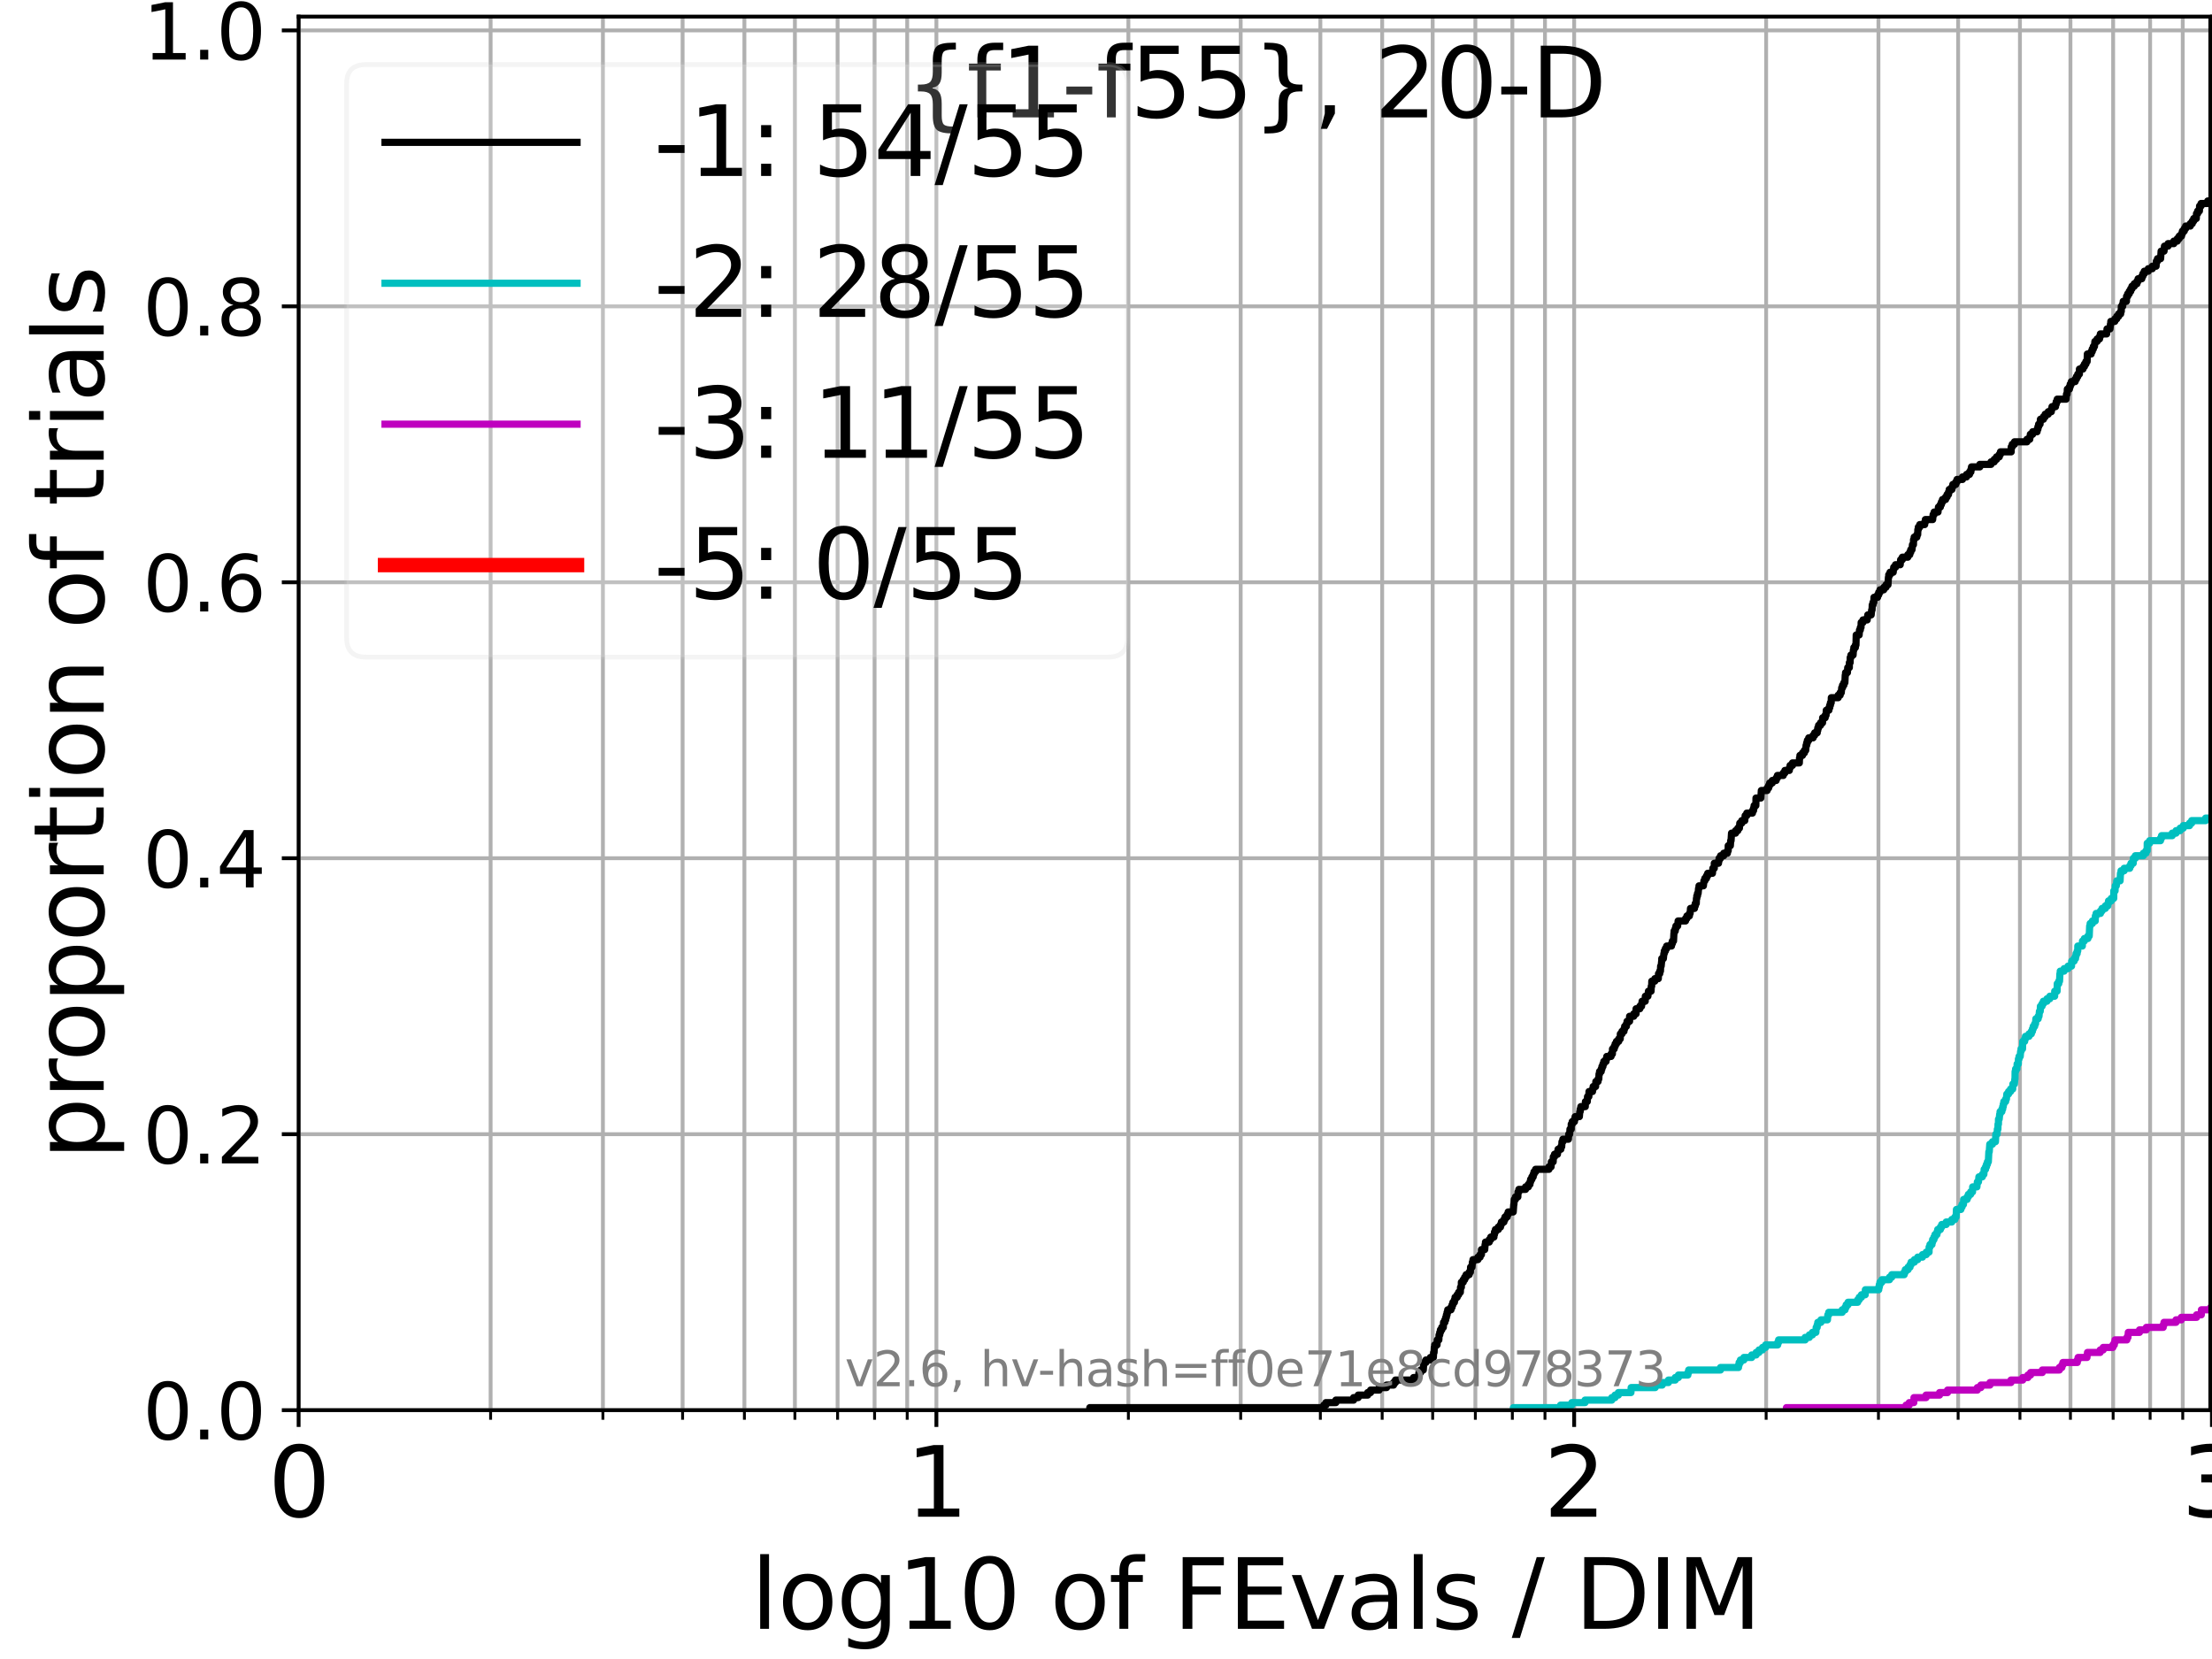 <?xml version="1.0" encoding="utf-8" standalone="no"?>
<!DOCTYPE svg PUBLIC "-//W3C//DTD SVG 1.1//EN"
  "http://www.w3.org/Graphics/SVG/1.1/DTD/svg11.dtd">
<svg xmlns:xlink="http://www.w3.org/1999/xlink" width="460.8pt" height="345.6pt" viewBox="0 0 460.8 345.6" xmlns="http://www.w3.org/2000/svg" version="1.1">
 <defs>
  <style type="text/css">*{stroke-linejoin: round; stroke-linecap: butt}</style>
 </defs>
 <g id="figure_1">
  <g id="patch_1">
   <path d="M 0 345.6 
L 460.8 345.6 
L 460.8 0 
L 0 0 
z
" style="fill: #ffffff"/>
  </g>
  <g id="axes_1">
   <g id="patch_2">
    <path d="M 62.208 293.76 
L 460.8 293.76 
L 460.8 3.456 
L 62.208 3.456 
z
" style="fill: #ffffff"/>
   </g>
   <g id="matplotlib.axis_1">
    <g id="xtick_1">
     <g id="line2d_1">
      <path d="M 62.208 293.76 
L 62.208 3.456 
" clip-path="url(#p6293d20ed4)" style="fill: none; stroke: #b0b0b0; stroke-width: 0.8; stroke-linecap: square"/>
     </g>
     <g id="line2d_2">
      <defs>
       <path id="m787cc0fee5" d="M 0 0 
L 0 3.5 
" style="stroke: #000000; stroke-width: 0.8"/>
      </defs>
      <g>
       <use xlink:href="#m787cc0fee5" x="62.208" y="293.76" style="stroke: #000000; stroke-width: 0.8"/>
      </g>
     </g>
     <g id="text_1">
      <!-- 0 -->
      <g transform="translate(55.846 315.957) scale(0.2 -0.2)">
       <defs>
        <path id="DejaVuSans-30" d="M 2034 4250 
Q 1547 4250 1301 3770 
Q 1056 3291 1056 2328 
Q 1056 1369 1301 889 
Q 1547 409 2034 409 
Q 2525 409 2770 889 
Q 3016 1369 3016 2328 
Q 3016 3291 2770 3770 
Q 2525 4250 2034 4250 
z
M 2034 4750 
Q 2819 4750 3233 4129 
Q 3647 3509 3647 2328 
Q 3647 1150 3233 529 
Q 2819 -91 2034 -91 
Q 1250 -91 836 529 
Q 422 1150 422 2328 
Q 422 3509 836 4129 
Q 1250 4750 2034 4750 
z
" transform="scale(0.016)"/>
       </defs>
       <use xlink:href="#DejaVuSans-30"/>
      </g>
     </g>
    </g>
    <g id="xtick_2">
     <g id="line2d_3">
      <path d="M 195.067 293.76 
L 195.067 3.456 
" clip-path="url(#p6293d20ed4)" style="fill: none; stroke: #b0b0b0; stroke-width: 0.8; stroke-linecap: square"/>
     </g>
     <g id="line2d_4">
      <g>
       <use xlink:href="#m787cc0fee5" x="195.067" y="293.76" style="stroke: #000000; stroke-width: 0.8"/>
      </g>
     </g>
     <g id="text_2">
      <!-- 1 -->
      <g transform="translate(188.705 315.957) scale(0.2 -0.2)">
       <defs>
        <path id="DejaVuSans-31" d="M 794 531 
L 1825 531 
L 1825 4091 
L 703 3866 
L 703 4441 
L 1819 4666 
L 2450 4666 
L 2450 531 
L 3481 531 
L 3481 0 
L 794 0 
L 794 531 
z
" transform="scale(0.016)"/>
       </defs>
       <use xlink:href="#DejaVuSans-31"/>
      </g>
     </g>
    </g>
    <g id="xtick_3">
     <g id="line2d_5">
      <path d="M 327.926 293.76 
L 327.926 3.456 
" clip-path="url(#p6293d20ed4)" style="fill: none; stroke: #b0b0b0; stroke-width: 0.8; stroke-linecap: square"/>
     </g>
     <g id="line2d_6">
      <g>
       <use xlink:href="#m787cc0fee5" x="327.926" y="293.76" style="stroke: #000000; stroke-width: 0.8"/>
      </g>
     </g>
     <g id="text_3">
      <!-- 2 -->
      <g transform="translate(321.564 315.957) scale(0.2 -0.2)">
       <defs>
        <path id="DejaVuSans-32" d="M 1228 531 
L 3431 531 
L 3431 0 
L 469 0 
L 469 531 
Q 828 903 1448 1529 
Q 2069 2156 2228 2338 
Q 2531 2678 2651 2914 
Q 2772 3150 2772 3378 
Q 2772 3750 2511 3984 
Q 2250 4219 1831 4219 
Q 1534 4219 1204 4116 
Q 875 4013 500 3803 
L 500 4441 
Q 881 4594 1212 4672 
Q 1544 4750 1819 4750 
Q 2544 4750 2975 4387 
Q 3406 4025 3406 3419 
Q 3406 3131 3298 2873 
Q 3191 2616 2906 2266 
Q 2828 2175 2409 1742 
Q 1991 1309 1228 531 
z
" transform="scale(0.016)"/>
       </defs>
       <use xlink:href="#DejaVuSans-32"/>
      </g>
     </g>
    </g>
    <g id="xtick_4">
     <g id="line2d_7">
      <path d="M 460.786 293.76 
L 460.786 3.456 
" clip-path="url(#p6293d20ed4)" style="fill: none; stroke: #b0b0b0; stroke-width: 0.8; stroke-linecap: square"/>
     </g>
     <g id="line2d_8">
      <g>
       <use xlink:href="#m787cc0fee5" x="460.786" y="293.76" style="stroke: #000000; stroke-width: 0.8"/>
      </g>
     </g>
     <g id="text_4">
      <!-- 3 -->
      <g transform="translate(454.423 315.957) scale(0.2 -0.2)">
       <defs>
        <path id="DejaVuSans-33" d="M 2597 2516 
Q 3050 2419 3304 2112 
Q 3559 1806 3559 1356 
Q 3559 666 3084 287 
Q 2609 -91 1734 -91 
Q 1441 -91 1130 -33 
Q 819 25 488 141 
L 488 750 
Q 750 597 1062 519 
Q 1375 441 1716 441 
Q 2309 441 2620 675 
Q 2931 909 2931 1356 
Q 2931 1769 2642 2001 
Q 2353 2234 1838 2234 
L 1294 2234 
L 1294 2753 
L 1863 2753 
Q 2328 2753 2575 2939 
Q 2822 3125 2822 3475 
Q 2822 3834 2567 4026 
Q 2313 4219 1838 4219 
Q 1578 4219 1281 4162 
Q 984 4106 628 3988 
L 628 4550 
Q 988 4650 1302 4700 
Q 1616 4750 1894 4750 
Q 2613 4750 3031 4423 
Q 3450 4097 3450 3541 
Q 3450 3153 3228 2886 
Q 3006 2619 2597 2516 
z
" transform="scale(0.016)"/>
       </defs>
       <use xlink:href="#DejaVuSans-33"/>
      </g>
     </g>
    </g>
    <g id="xtick_5">
     <g id="line2d_9">
      <path d="M 102.203 293.76 
L 102.203 3.456 
" clip-path="url(#p6293d20ed4)" style="fill: none; stroke: #b0b0b0; stroke-width: 0.8; stroke-linecap: square"/>
     </g>
     <g id="line2d_10">
      <defs>
       <path id="m36925fd34a" d="M 0 0 
L 0 2 
" style="stroke: #000000; stroke-width: 0.6"/>
      </defs>
      <g>
       <use xlink:href="#m36925fd34a" x="102.203" y="293.76" style="stroke: #000000; stroke-width: 0.6"/>
      </g>
     </g>
    </g>
    <g id="xtick_6">
     <g id="line2d_11">
      <path d="M 125.598 293.76 
L 125.598 3.456 
" clip-path="url(#p6293d20ed4)" style="fill: none; stroke: #b0b0b0; stroke-width: 0.8; stroke-linecap: square"/>
     </g>
     <g id="line2d_12">
      <g>
       <use xlink:href="#m36925fd34a" x="125.598" y="293.76" style="stroke: #000000; stroke-width: 0.6"/>
      </g>
     </g>
    </g>
    <g id="xtick_7">
     <g id="line2d_13">
      <path d="M 142.197 293.76 
L 142.197 3.456 
" clip-path="url(#p6293d20ed4)" style="fill: none; stroke: #b0b0b0; stroke-width: 0.8; stroke-linecap: square"/>
     </g>
     <g id="line2d_14">
      <g>
       <use xlink:href="#m36925fd34a" x="142.197" y="293.76" style="stroke: #000000; stroke-width: 0.6"/>
      </g>
     </g>
    </g>
    <g id="xtick_8">
     <g id="line2d_15">
      <path d="M 155.073 293.76 
L 155.073 3.456 
" clip-path="url(#p6293d20ed4)" style="fill: none; stroke: #b0b0b0; stroke-width: 0.8; stroke-linecap: square"/>
     </g>
     <g id="line2d_16">
      <g>
       <use xlink:href="#m36925fd34a" x="155.073" y="293.76" style="stroke: #000000; stroke-width: 0.6"/>
      </g>
     </g>
    </g>
    <g id="xtick_9">
     <g id="line2d_17">
      <path d="M 165.593 293.76 
L 165.593 3.456 
" clip-path="url(#p6293d20ed4)" style="fill: none; stroke: #b0b0b0; stroke-width: 0.8; stroke-linecap: square"/>
     </g>
     <g id="line2d_18">
      <g>
       <use xlink:href="#m36925fd34a" x="165.593" y="293.76" style="stroke: #000000; stroke-width: 0.6"/>
      </g>
     </g>
    </g>
    <g id="xtick_10">
     <g id="line2d_19">
      <path d="M 174.487 293.76 
L 174.487 3.456 
" clip-path="url(#p6293d20ed4)" style="fill: none; stroke: #b0b0b0; stroke-width: 0.8; stroke-linecap: square"/>
     </g>
     <g id="line2d_20">
      <g>
       <use xlink:href="#m36925fd34a" x="174.487" y="293.76" style="stroke: #000000; stroke-width: 0.6"/>
      </g>
     </g>
    </g>
    <g id="xtick_11">
     <g id="line2d_21">
      <path d="M 182.192 293.76 
L 182.192 3.456 
" clip-path="url(#p6293d20ed4)" style="fill: none; stroke: #b0b0b0; stroke-width: 0.8; stroke-linecap: square"/>
     </g>
     <g id="line2d_22">
      <g>
       <use xlink:href="#m36925fd34a" x="182.192" y="293.76" style="stroke: #000000; stroke-width: 0.6"/>
      </g>
     </g>
    </g>
    <g id="xtick_12">
     <g id="line2d_23">
      <path d="M 188.988 293.76 
L 188.988 3.456 
" clip-path="url(#p6293d20ed4)" style="fill: none; stroke: #b0b0b0; stroke-width: 0.8; stroke-linecap: square"/>
     </g>
     <g id="line2d_24">
      <g>
       <use xlink:href="#m36925fd34a" x="188.988" y="293.76" style="stroke: #000000; stroke-width: 0.6"/>
      </g>
     </g>
    </g>
    <g id="xtick_13">
     <g id="line2d_25">
      <path d="M 235.062 293.76 
L 235.062 3.456 
" clip-path="url(#p6293d20ed4)" style="fill: none; stroke: #b0b0b0; stroke-width: 0.8; stroke-linecap: square"/>
     </g>
     <g id="line2d_26">
      <g>
       <use xlink:href="#m36925fd34a" x="235.062" y="293.76" style="stroke: #000000; stroke-width: 0.6"/>
      </g>
     </g>
    </g>
    <g id="xtick_14">
     <g id="line2d_27">
      <path d="M 258.457 293.76 
L 258.457 3.456 
" clip-path="url(#p6293d20ed4)" style="fill: none; stroke: #b0b0b0; stroke-width: 0.8; stroke-linecap: square"/>
     </g>
     <g id="line2d_28">
      <g>
       <use xlink:href="#m36925fd34a" x="258.457" y="293.76" style="stroke: #000000; stroke-width: 0.6"/>
      </g>
     </g>
    </g>
    <g id="xtick_15">
     <g id="line2d_29">
      <path d="M 275.056 293.76 
L 275.056 3.456 
" clip-path="url(#p6293d20ed4)" style="fill: none; stroke: #b0b0b0; stroke-width: 0.8; stroke-linecap: square"/>
     </g>
     <g id="line2d_30">
      <g>
       <use xlink:href="#m36925fd34a" x="275.056" y="293.76" style="stroke: #000000; stroke-width: 0.6"/>
      </g>
     </g>
    </g>
    <g id="xtick_16">
     <g id="line2d_31">
      <path d="M 287.932 293.76 
L 287.932 3.456 
" clip-path="url(#p6293d20ed4)" style="fill: none; stroke: #b0b0b0; stroke-width: 0.8; stroke-linecap: square"/>
     </g>
     <g id="line2d_32">
      <g>
       <use xlink:href="#m36925fd34a" x="287.932" y="293.76" style="stroke: #000000; stroke-width: 0.6"/>
      </g>
     </g>
    </g>
    <g id="xtick_17">
     <g id="line2d_33">
      <path d="M 298.452 293.76 
L 298.452 3.456 
" clip-path="url(#p6293d20ed4)" style="fill: none; stroke: #b0b0b0; stroke-width: 0.8; stroke-linecap: square"/>
     </g>
     <g id="line2d_34">
      <g>
       <use xlink:href="#m36925fd34a" x="298.452" y="293.76" style="stroke: #000000; stroke-width: 0.6"/>
      </g>
     </g>
    </g>
    <g id="xtick_18">
     <g id="line2d_35">
      <path d="M 307.346 293.76 
L 307.346 3.456 
" clip-path="url(#p6293d20ed4)" style="fill: none; stroke: #b0b0b0; stroke-width: 0.8; stroke-linecap: square"/>
     </g>
     <g id="line2d_36">
      <g>
       <use xlink:href="#m36925fd34a" x="307.346" y="293.76" style="stroke: #000000; stroke-width: 0.6"/>
      </g>
     </g>
    </g>
    <g id="xtick_19">
     <g id="line2d_37">
      <path d="M 315.051 293.76 
L 315.051 3.456 
" clip-path="url(#p6293d20ed4)" style="fill: none; stroke: #b0b0b0; stroke-width: 0.8; stroke-linecap: square"/>
     </g>
     <g id="line2d_38">
      <g>
       <use xlink:href="#m36925fd34a" x="315.051" y="293.76" style="stroke: #000000; stroke-width: 0.6"/>
      </g>
     </g>
    </g>
    <g id="xtick_20">
     <g id="line2d_39">
      <path d="M 321.847 293.76 
L 321.847 3.456 
" clip-path="url(#p6293d20ed4)" style="fill: none; stroke: #b0b0b0; stroke-width: 0.8; stroke-linecap: square"/>
     </g>
     <g id="line2d_40">
      <g>
       <use xlink:href="#m36925fd34a" x="321.847" y="293.76" style="stroke: #000000; stroke-width: 0.6"/>
      </g>
     </g>
    </g>
    <g id="xtick_21">
     <g id="line2d_41">
      <path d="M 367.921 293.76 
L 367.921 3.456 
" clip-path="url(#p6293d20ed4)" style="fill: none; stroke: #b0b0b0; stroke-width: 0.8; stroke-linecap: square"/>
     </g>
     <g id="line2d_42">
      <g>
       <use xlink:href="#m36925fd34a" x="367.921" y="293.76" style="stroke: #000000; stroke-width: 0.6"/>
      </g>
     </g>
    </g>
    <g id="xtick_22">
     <g id="line2d_43">
      <path d="M 391.316 293.76 
L 391.316 3.456 
" clip-path="url(#p6293d20ed4)" style="fill: none; stroke: #b0b0b0; stroke-width: 0.8; stroke-linecap: square"/>
     </g>
     <g id="line2d_44">
      <g>
       <use xlink:href="#m36925fd34a" x="391.316" y="293.76" style="stroke: #000000; stroke-width: 0.6"/>
      </g>
     </g>
    </g>
    <g id="xtick_23">
     <g id="line2d_45">
      <path d="M 407.916 293.76 
L 407.916 3.456 
" clip-path="url(#p6293d20ed4)" style="fill: none; stroke: #b0b0b0; stroke-width: 0.8; stroke-linecap: square"/>
     </g>
     <g id="line2d_46">
      <g>
       <use xlink:href="#m36925fd34a" x="407.916" y="293.76" style="stroke: #000000; stroke-width: 0.6"/>
      </g>
     </g>
    </g>
    <g id="xtick_24">
     <g id="line2d_47">
      <path d="M 420.791 293.76 
L 420.791 3.456 
" clip-path="url(#p6293d20ed4)" style="fill: none; stroke: #b0b0b0; stroke-width: 0.8; stroke-linecap: square"/>
     </g>
     <g id="line2d_48">
      <g>
       <use xlink:href="#m36925fd34a" x="420.791" y="293.76" style="stroke: #000000; stroke-width: 0.6"/>
      </g>
     </g>
    </g>
    <g id="xtick_25">
     <g id="line2d_49">
      <path d="M 431.311 293.76 
L 431.311 3.456 
" clip-path="url(#p6293d20ed4)" style="fill: none; stroke: #b0b0b0; stroke-width: 0.8; stroke-linecap: square"/>
     </g>
     <g id="line2d_50">
      <g>
       <use xlink:href="#m36925fd34a" x="431.311" y="293.76" style="stroke: #000000; stroke-width: 0.6"/>
      </g>
     </g>
    </g>
    <g id="xtick_26">
     <g id="line2d_51">
      <path d="M 440.205 293.76 
L 440.205 3.456 
" clip-path="url(#p6293d20ed4)" style="fill: none; stroke: #b0b0b0; stroke-width: 0.8; stroke-linecap: square"/>
     </g>
     <g id="line2d_52">
      <g>
       <use xlink:href="#m36925fd34a" x="440.205" y="293.76" style="stroke: #000000; stroke-width: 0.6"/>
      </g>
     </g>
    </g>
    <g id="xtick_27">
     <g id="line2d_53">
      <path d="M 447.91 293.76 
L 447.91 3.456 
" clip-path="url(#p6293d20ed4)" style="fill: none; stroke: #b0b0b0; stroke-width: 0.8; stroke-linecap: square"/>
     </g>
     <g id="line2d_54">
      <g>
       <use xlink:href="#m36925fd34a" x="447.91" y="293.76" style="stroke: #000000; stroke-width: 0.6"/>
      </g>
     </g>
    </g>
    <g id="xtick_28">
     <g id="line2d_55">
      <path d="M 454.706 293.76 
L 454.706 3.456 
" clip-path="url(#p6293d20ed4)" style="fill: none; stroke: #b0b0b0; stroke-width: 0.8; stroke-linecap: square"/>
     </g>
     <g id="line2d_56">
      <g>
       <use xlink:href="#m36925fd34a" x="454.706" y="293.76" style="stroke: #000000; stroke-width: 0.6"/>
      </g>
     </g>
    </g>
    <g id="text_5">
     <!-- log10 of FEvals / DIM -->
     <g transform="translate(156.431 339.313) scale(0.2 -0.2)">
      <defs>
       <path id="DejaVuSans-6c" d="M 603 4863 
L 1178 4863 
L 1178 0 
L 603 0 
L 603 4863 
z
" transform="scale(0.016)"/>
       <path id="DejaVuSans-6f" d="M 1959 3097 
Q 1497 3097 1228 2736 
Q 959 2375 959 1747 
Q 959 1119 1226 758 
Q 1494 397 1959 397 
Q 2419 397 2687 759 
Q 2956 1122 2956 1747 
Q 2956 2369 2687 2733 
Q 2419 3097 1959 3097 
z
M 1959 3584 
Q 2709 3584 3137 3096 
Q 3566 2609 3566 1747 
Q 3566 888 3137 398 
Q 2709 -91 1959 -91 
Q 1206 -91 779 398 
Q 353 888 353 1747 
Q 353 2609 779 3096 
Q 1206 3584 1959 3584 
z
" transform="scale(0.016)"/>
       <path id="DejaVuSans-67" d="M 2906 1791 
Q 2906 2416 2648 2759 
Q 2391 3103 1925 3103 
Q 1463 3103 1205 2759 
Q 947 2416 947 1791 
Q 947 1169 1205 825 
Q 1463 481 1925 481 
Q 2391 481 2648 825 
Q 2906 1169 2906 1791 
z
M 3481 434 
Q 3481 -459 3084 -895 
Q 2688 -1331 1869 -1331 
Q 1566 -1331 1297 -1286 
Q 1028 -1241 775 -1147 
L 775 -588 
Q 1028 -725 1275 -790 
Q 1522 -856 1778 -856 
Q 2344 -856 2625 -561 
Q 2906 -266 2906 331 
L 2906 616 
Q 2728 306 2450 153 
Q 2172 0 1784 0 
Q 1141 0 747 490 
Q 353 981 353 1791 
Q 353 2603 747 3093 
Q 1141 3584 1784 3584 
Q 2172 3584 2450 3431 
Q 2728 3278 2906 2969 
L 2906 3500 
L 3481 3500 
L 3481 434 
z
" transform="scale(0.016)"/>
       <path id="DejaVuSans-20" transform="scale(0.016)"/>
       <path id="DejaVuSans-66" d="M 2375 4863 
L 2375 4384 
L 1825 4384 
Q 1516 4384 1395 4259 
Q 1275 4134 1275 3809 
L 1275 3500 
L 2222 3500 
L 2222 3053 
L 1275 3053 
L 1275 0 
L 697 0 
L 697 3053 
L 147 3053 
L 147 3500 
L 697 3500 
L 697 3744 
Q 697 4328 969 4595 
Q 1241 4863 1831 4863 
L 2375 4863 
z
" transform="scale(0.016)"/>
       <path id="DejaVuSans-46" d="M 628 4666 
L 3309 4666 
L 3309 4134 
L 1259 4134 
L 1259 2759 
L 3109 2759 
L 3109 2228 
L 1259 2228 
L 1259 0 
L 628 0 
L 628 4666 
z
" transform="scale(0.016)"/>
       <path id="DejaVuSans-45" d="M 628 4666 
L 3578 4666 
L 3578 4134 
L 1259 4134 
L 1259 2753 
L 3481 2753 
L 3481 2222 
L 1259 2222 
L 1259 531 
L 3634 531 
L 3634 0 
L 628 0 
L 628 4666 
z
" transform="scale(0.016)"/>
       <path id="DejaVuSans-76" d="M 191 3500 
L 800 3500 
L 1894 563 
L 2988 3500 
L 3597 3500 
L 2284 0 
L 1503 0 
L 191 3500 
z
" transform="scale(0.016)"/>
       <path id="DejaVuSans-61" d="M 2194 1759 
Q 1497 1759 1228 1600 
Q 959 1441 959 1056 
Q 959 750 1161 570 
Q 1363 391 1709 391 
Q 2188 391 2477 730 
Q 2766 1069 2766 1631 
L 2766 1759 
L 2194 1759 
z
M 3341 1997 
L 3341 0 
L 2766 0 
L 2766 531 
Q 2569 213 2275 61 
Q 1981 -91 1556 -91 
Q 1019 -91 701 211 
Q 384 513 384 1019 
Q 384 1609 779 1909 
Q 1175 2209 1959 2209 
L 2766 2209 
L 2766 2266 
Q 2766 2663 2505 2880 
Q 2244 3097 1772 3097 
Q 1472 3097 1187 3025 
Q 903 2953 641 2809 
L 641 3341 
Q 956 3463 1253 3523 
Q 1550 3584 1831 3584 
Q 2591 3584 2966 3190 
Q 3341 2797 3341 1997 
z
" transform="scale(0.016)"/>
       <path id="DejaVuSans-73" d="M 2834 3397 
L 2834 2853 
Q 2591 2978 2328 3040 
Q 2066 3103 1784 3103 
Q 1356 3103 1142 2972 
Q 928 2841 928 2578 
Q 928 2378 1081 2264 
Q 1234 2150 1697 2047 
L 1894 2003 
Q 2506 1872 2764 1633 
Q 3022 1394 3022 966 
Q 3022 478 2636 193 
Q 2250 -91 1575 -91 
Q 1294 -91 989 -36 
Q 684 19 347 128 
L 347 722 
Q 666 556 975 473 
Q 1284 391 1588 391 
Q 1994 391 2212 530 
Q 2431 669 2431 922 
Q 2431 1156 2273 1281 
Q 2116 1406 1581 1522 
L 1381 1569 
Q 847 1681 609 1914 
Q 372 2147 372 2553 
Q 372 3047 722 3315 
Q 1072 3584 1716 3584 
Q 2034 3584 2315 3537 
Q 2597 3491 2834 3397 
z
" transform="scale(0.016)"/>
       <path id="DejaVuSans-2f" d="M 1625 4666 
L 2156 4666 
L 531 -594 
L 0 -594 
L 1625 4666 
z
" transform="scale(0.016)"/>
       <path id="DejaVuSans-44" d="M 1259 4147 
L 1259 519 
L 2022 519 
Q 2988 519 3436 956 
Q 3884 1394 3884 2338 
Q 3884 3275 3436 3711 
Q 2988 4147 2022 4147 
L 1259 4147 
z
M 628 4666 
L 1925 4666 
Q 3281 4666 3915 4102 
Q 4550 3538 4550 2338 
Q 4550 1131 3912 565 
Q 3275 0 1925 0 
L 628 0 
L 628 4666 
z
" transform="scale(0.016)"/>
       <path id="DejaVuSans-49" d="M 628 4666 
L 1259 4666 
L 1259 0 
L 628 0 
L 628 4666 
z
" transform="scale(0.016)"/>
       <path id="DejaVuSans-4d" d="M 628 4666 
L 1569 4666 
L 2759 1491 
L 3956 4666 
L 4897 4666 
L 4897 0 
L 4281 0 
L 4281 4097 
L 3078 897 
L 2444 897 
L 1241 4097 
L 1241 0 
L 628 0 
L 628 4666 
z
" transform="scale(0.016)"/>
      </defs>
      <use xlink:href="#DejaVuSans-6c"/>
      <use xlink:href="#DejaVuSans-6f" x="27.783"/>
      <use xlink:href="#DejaVuSans-67" x="88.965"/>
      <use xlink:href="#DejaVuSans-31" x="152.441"/>
      <use xlink:href="#DejaVuSans-30" x="216.064"/>
      <use xlink:href="#DejaVuSans-20" x="279.688"/>
      <use xlink:href="#DejaVuSans-6f" x="311.475"/>
      <use xlink:href="#DejaVuSans-66" x="372.656"/>
      <use xlink:href="#DejaVuSans-20" x="407.861"/>
      <use xlink:href="#DejaVuSans-46" x="439.648"/>
      <use xlink:href="#DejaVuSans-45" x="497.168"/>
      <use xlink:href="#DejaVuSans-76" x="560.352"/>
      <use xlink:href="#DejaVuSans-61" x="619.531"/>
      <use xlink:href="#DejaVuSans-6c" x="680.811"/>
      <use xlink:href="#DejaVuSans-73" x="708.594"/>
      <use xlink:href="#DejaVuSans-20" x="760.693"/>
      <use xlink:href="#DejaVuSans-2f" x="792.48"/>
      <use xlink:href="#DejaVuSans-20" x="826.172"/>
      <use xlink:href="#DejaVuSans-44" x="857.959"/>
      <use xlink:href="#DejaVuSans-49" x="934.961"/>
      <use xlink:href="#DejaVuSans-4d" x="964.453"/>
     </g>
    </g>
   </g>
   <g id="matplotlib.axis_2">
    <g id="ytick_1">
     <g id="line2d_57">
      <path d="M 62.208 293.76 
L 460.8 293.76 
" clip-path="url(#p6293d20ed4)" style="fill: none; stroke: #b0b0b0; stroke-width: 0.8; stroke-linecap: square"/>
     </g>
     <g id="line2d_58">
      <defs>
       <path id="m26f4185150" d="M 0 0 
L -3.5 0 
" style="stroke: #000000; stroke-width: 0.8"/>
      </defs>
      <g>
       <use xlink:href="#m26f4185150" x="62.208" y="293.76" style="stroke: #000000; stroke-width: 0.8"/>
      </g>
     </g>
     <g id="text_6">
      <!-- 0.0 -->
      <g transform="translate(29.763 299.839) scale(0.16 -0.16)">
       <defs>
        <path id="DejaVuSans-2e" d="M 684 794 
L 1344 794 
L 1344 0 
L 684 0 
L 684 794 
z
" transform="scale(0.016)"/>
       </defs>
       <use xlink:href="#DejaVuSans-30"/>
       <use xlink:href="#DejaVuSans-2e" x="63.623"/>
       <use xlink:href="#DejaVuSans-30" x="95.41"/>
      </g>
     </g>
    </g>
    <g id="ytick_2">
     <g id="line2d_59">
      <path d="M 62.208 236.274 
L 460.8 236.274 
" clip-path="url(#p6293d20ed4)" style="fill: none; stroke: #b0b0b0; stroke-width: 0.8; stroke-linecap: square"/>
     </g>
     <g id="line2d_60">
      <g>
       <use xlink:href="#m26f4185150" x="62.208" y="236.274" style="stroke: #000000; stroke-width: 0.8"/>
      </g>
     </g>
     <g id="text_7">
      <!-- 0.2 -->
      <g transform="translate(29.763 242.353) scale(0.16 -0.16)">
       <use xlink:href="#DejaVuSans-30"/>
       <use xlink:href="#DejaVuSans-2e" x="63.623"/>
       <use xlink:href="#DejaVuSans-32" x="95.41"/>
      </g>
     </g>
    </g>
    <g id="ytick_3">
     <g id="line2d_61">
      <path d="M 62.208 178.788 
L 460.8 178.788 
" clip-path="url(#p6293d20ed4)" style="fill: none; stroke: #b0b0b0; stroke-width: 0.8; stroke-linecap: square"/>
     </g>
     <g id="line2d_62">
      <g>
       <use xlink:href="#m26f4185150" x="62.208" y="178.788" style="stroke: #000000; stroke-width: 0.8"/>
      </g>
     </g>
     <g id="text_8">
      <!-- 0.4 -->
      <g transform="translate(29.763 184.867) scale(0.16 -0.16)">
       <defs>
        <path id="DejaVuSans-34" d="M 2419 4116 
L 825 1625 
L 2419 1625 
L 2419 4116 
z
M 2253 4666 
L 3047 4666 
L 3047 1625 
L 3713 1625 
L 3713 1100 
L 3047 1100 
L 3047 0 
L 2419 0 
L 2419 1100 
L 313 1100 
L 313 1709 
L 2253 4666 
z
" transform="scale(0.016)"/>
       </defs>
       <use xlink:href="#DejaVuSans-30"/>
       <use xlink:href="#DejaVuSans-2e" x="63.623"/>
       <use xlink:href="#DejaVuSans-34" x="95.41"/>
      </g>
     </g>
    </g>
    <g id="ytick_4">
     <g id="line2d_63">
      <path d="M 62.208 121.302 
L 460.8 121.302 
" clip-path="url(#p6293d20ed4)" style="fill: none; stroke: #b0b0b0; stroke-width: 0.8; stroke-linecap: square"/>
     </g>
     <g id="line2d_64">
      <g>
       <use xlink:href="#m26f4185150" x="62.208" y="121.302" style="stroke: #000000; stroke-width: 0.8"/>
      </g>
     </g>
     <g id="text_9">
      <!-- 0.6 -->
      <g transform="translate(29.763 127.381) scale(0.16 -0.16)">
       <defs>
        <path id="DejaVuSans-36" d="M 2113 2584 
Q 1688 2584 1439 2293 
Q 1191 2003 1191 1497 
Q 1191 994 1439 701 
Q 1688 409 2113 409 
Q 2538 409 2786 701 
Q 3034 994 3034 1497 
Q 3034 2003 2786 2293 
Q 2538 2584 2113 2584 
z
M 3366 4563 
L 3366 3988 
Q 3128 4100 2886 4159 
Q 2644 4219 2406 4219 
Q 1781 4219 1451 3797 
Q 1122 3375 1075 2522 
Q 1259 2794 1537 2939 
Q 1816 3084 2150 3084 
Q 2853 3084 3261 2657 
Q 3669 2231 3669 1497 
Q 3669 778 3244 343 
Q 2819 -91 2113 -91 
Q 1303 -91 875 529 
Q 447 1150 447 2328 
Q 447 3434 972 4092 
Q 1497 4750 2381 4750 
Q 2619 4750 2861 4703 
Q 3103 4656 3366 4563 
z
" transform="scale(0.016)"/>
       </defs>
       <use xlink:href="#DejaVuSans-30"/>
       <use xlink:href="#DejaVuSans-2e" x="63.623"/>
       <use xlink:href="#DejaVuSans-36" x="95.41"/>
      </g>
     </g>
    </g>
    <g id="ytick_5">
     <g id="line2d_65">
      <path d="M 62.208 63.816 
L 460.8 63.816 
" clip-path="url(#p6293d20ed4)" style="fill: none; stroke: #b0b0b0; stroke-width: 0.8; stroke-linecap: square"/>
     </g>
     <g id="line2d_66">
      <g>
       <use xlink:href="#m26f4185150" x="62.208" y="63.816" style="stroke: #000000; stroke-width: 0.8"/>
      </g>
     </g>
     <g id="text_10">
      <!-- 0.8 -->
      <g transform="translate(29.763 69.895) scale(0.16 -0.16)">
       <defs>
        <path id="DejaVuSans-38" d="M 2034 2216 
Q 1584 2216 1326 1975 
Q 1069 1734 1069 1313 
Q 1069 891 1326 650 
Q 1584 409 2034 409 
Q 2484 409 2743 651 
Q 3003 894 3003 1313 
Q 3003 1734 2745 1975 
Q 2488 2216 2034 2216 
z
M 1403 2484 
Q 997 2584 770 2862 
Q 544 3141 544 3541 
Q 544 4100 942 4425 
Q 1341 4750 2034 4750 
Q 2731 4750 3128 4425 
Q 3525 4100 3525 3541 
Q 3525 3141 3298 2862 
Q 3072 2584 2669 2484 
Q 3125 2378 3379 2068 
Q 3634 1759 3634 1313 
Q 3634 634 3220 271 
Q 2806 -91 2034 -91 
Q 1263 -91 848 271 
Q 434 634 434 1313 
Q 434 1759 690 2068 
Q 947 2378 1403 2484 
z
M 1172 3481 
Q 1172 3119 1398 2916 
Q 1625 2713 2034 2713 
Q 2441 2713 2670 2916 
Q 2900 3119 2900 3481 
Q 2900 3844 2670 4047 
Q 2441 4250 2034 4250 
Q 1625 4250 1398 4047 
Q 1172 3844 1172 3481 
z
" transform="scale(0.016)"/>
       </defs>
       <use xlink:href="#DejaVuSans-30"/>
       <use xlink:href="#DejaVuSans-2e" x="63.623"/>
       <use xlink:href="#DejaVuSans-38" x="95.41"/>
      </g>
     </g>
    </g>
    <g id="ytick_6">
     <g id="line2d_67">
      <path d="M 62.208 6.33 
L 460.8 6.33 
" clip-path="url(#p6293d20ed4)" style="fill: none; stroke: #b0b0b0; stroke-width: 0.8; stroke-linecap: square"/>
     </g>
     <g id="line2d_68">
      <g>
       <use xlink:href="#m26f4185150" x="62.208" y="6.33" style="stroke: #000000; stroke-width: 0.8"/>
      </g>
     </g>
     <g id="text_11">
      <!-- 1.0 -->
      <g transform="translate(29.763 12.409) scale(0.16 -0.16)">
       <use xlink:href="#DejaVuSans-31"/>
       <use xlink:href="#DejaVuSans-2e" x="63.623"/>
       <use xlink:href="#DejaVuSans-30" x="95.41"/>
      </g>
     </g>
    </g>
    <g id="text_12">
     <!-- proportion of trials -->
     <g transform="translate(21.604 241.614) rotate(-90) scale(0.2 -0.2)">
      <defs>
       <path id="DejaVuSans-70" d="M 1159 525 
L 1159 -1331 
L 581 -1331 
L 581 3500 
L 1159 3500 
L 1159 2969 
Q 1341 3281 1617 3432 
Q 1894 3584 2278 3584 
Q 2916 3584 3314 3078 
Q 3713 2572 3713 1747 
Q 3713 922 3314 415 
Q 2916 -91 2278 -91 
Q 1894 -91 1617 61 
Q 1341 213 1159 525 
z
M 3116 1747 
Q 3116 2381 2855 2742 
Q 2594 3103 2138 3103 
Q 1681 3103 1420 2742 
Q 1159 2381 1159 1747 
Q 1159 1113 1420 752 
Q 1681 391 2138 391 
Q 2594 391 2855 752 
Q 3116 1113 3116 1747 
z
" transform="scale(0.016)"/>
       <path id="DejaVuSans-72" d="M 2631 2963 
Q 2534 3019 2420 3045 
Q 2306 3072 2169 3072 
Q 1681 3072 1420 2755 
Q 1159 2438 1159 1844 
L 1159 0 
L 581 0 
L 581 3500 
L 1159 3500 
L 1159 2956 
Q 1341 3275 1631 3429 
Q 1922 3584 2338 3584 
Q 2397 3584 2469 3576 
Q 2541 3569 2628 3553 
L 2631 2963 
z
" transform="scale(0.016)"/>
       <path id="DejaVuSans-74" d="M 1172 4494 
L 1172 3500 
L 2356 3500 
L 2356 3053 
L 1172 3053 
L 1172 1153 
Q 1172 725 1289 603 
Q 1406 481 1766 481 
L 2356 481 
L 2356 0 
L 1766 0 
Q 1100 0 847 248 
Q 594 497 594 1153 
L 594 3053 
L 172 3053 
L 172 3500 
L 594 3500 
L 594 4494 
L 1172 4494 
z
" transform="scale(0.016)"/>
       <path id="DejaVuSans-69" d="M 603 3500 
L 1178 3500 
L 1178 0 
L 603 0 
L 603 3500 
z
M 603 4863 
L 1178 4863 
L 1178 4134 
L 603 4134 
L 603 4863 
z
" transform="scale(0.016)"/>
       <path id="DejaVuSans-6e" d="M 3513 2113 
L 3513 0 
L 2938 0 
L 2938 2094 
Q 2938 2591 2744 2837 
Q 2550 3084 2163 3084 
Q 1697 3084 1428 2787 
Q 1159 2491 1159 1978 
L 1159 0 
L 581 0 
L 581 3500 
L 1159 3500 
L 1159 2956 
Q 1366 3272 1645 3428 
Q 1925 3584 2291 3584 
Q 2894 3584 3203 3211 
Q 3513 2838 3513 2113 
z
" transform="scale(0.016)"/>
      </defs>
      <use xlink:href="#DejaVuSans-70"/>
      <use xlink:href="#DejaVuSans-72" x="63.477"/>
      <use xlink:href="#DejaVuSans-6f" x="102.34"/>
      <use xlink:href="#DejaVuSans-70" x="163.521"/>
      <use xlink:href="#DejaVuSans-6f" x="226.998"/>
      <use xlink:href="#DejaVuSans-72" x="288.18"/>
      <use xlink:href="#DejaVuSans-74" x="329.293"/>
      <use xlink:href="#DejaVuSans-69" x="368.502"/>
      <use xlink:href="#DejaVuSans-6f" x="396.285"/>
      <use xlink:href="#DejaVuSans-6e" x="457.467"/>
      <use xlink:href="#DejaVuSans-20" x="520.846"/>
      <use xlink:href="#DejaVuSans-6f" x="552.633"/>
      <use xlink:href="#DejaVuSans-66" x="613.814"/>
      <use xlink:href="#DejaVuSans-20" x="649.02"/>
      <use xlink:href="#DejaVuSans-74" x="680.807"/>
      <use xlink:href="#DejaVuSans-72" x="720.016"/>
      <use xlink:href="#DejaVuSans-69" x="761.129"/>
      <use xlink:href="#DejaVuSans-61" x="788.912"/>
      <use xlink:href="#DejaVuSans-6c" x="850.191"/>
      <use xlink:href="#DejaVuSans-73" x="877.975"/>
     </g>
    </g>
   </g>
   <g id="line2d_69">
    <path d="M 227.026 293.76 
L 227.026 293.237 
L 275.773 293.237 
L 275.773 292.715 
L 276.199 292.715 
L 276.199 292.192 
L 278.282 292.192 
L 278.282 291.67 
L 281.981 291.67 
L 281.981 291.147 
L 282.932 291.147 
L 282.932 290.624 
L 284.911 290.624 
L 284.911 290.102 
L 285.516 290.102 
L 285.516 289.579 
L 287.294 289.579 
L 287.294 289.057 
L 288.848 289.057 
L 288.848 288.534 
L 290.306 288.534 
L 290.306 288.011 
L 290.692 288.011 
L 290.692 287.489 
L 294.471 287.489 
L 294.471 286.966 
L 295.492 286.966 
L 295.593 285.921 
L 295.946 285.921 
L 295.946 285.398 
L 296.496 285.398 
L 296.595 283.831 
L 297.04 283.831 
L 297.04 283.308 
L 297.969 283.308 
L 297.969 282.785 
L 298.596 282.785 
L 298.644 281.74 
L 298.74 281.74 
L 298.787 280.695 
L 298.883 280.695 
L 298.883 280.172 
L 299.358 280.172 
L 299.405 279.127 
L 299.736 279.127 
L 299.783 278.082 
L 299.923 278.082 
L 299.923 277.559 
L 300.064 277.559 
L 300.064 277.037 
L 300.344 277.037 
L 300.344 276.514 
L 300.669 276.514 
L 300.715 275.469 
L 300.992 275.469 
L 300.992 274.946 
L 301.175 274.946 
L 301.175 274.424 
L 301.313 274.424 
L 301.313 273.901 
L 301.45 273.901 
L 301.45 273.379 
L 301.587 273.379 
L 301.587 272.856 
L 302.266 272.856 
L 302.266 272.333 
L 302.49 272.333 
L 302.49 271.811 
L 302.669 271.811 
L 302.669 271.288 
L 302.981 271.288 
L 302.981 270.766 
L 303.115 270.766 
L 303.115 270.243 
L 303.556 270.243 
L 303.556 269.72 
L 303.864 269.72 
L 303.864 269.198 
L 304.213 269.198 
L 304.256 268.153 
L 304.43 268.153 
L 304.43 267.107 
L 304.819 267.107 
L 304.819 266.585 
L 305.119 266.585 
L 305.119 266.062 
L 305.419 266.062 
L 305.419 265.54 
L 306.054 265.54 
L 306.054 265.017 
L 306.307 265.017 
L 306.349 263.972 
L 306.641 263.972 
L 306.725 262.927 
L 306.85 262.927 
L 306.85 262.404 
L 307.88 262.404 
L 307.88 261.881 
L 308.327 261.881 
L 308.327 261.359 
L 308.61 261.359 
L 308.61 260.314 
L 309.291 260.314 
L 309.371 259.268 
L 309.451 259.268 
L 309.451 258.746 
L 310.24 258.746 
L 310.24 258.223 
L 310.553 258.223 
L 310.553 257.701 
L 311.212 257.701 
L 311.212 257.178 
L 311.327 257.178 
L 311.327 256.655 
L 311.519 256.655 
L 311.519 256.133 
L 312.129 256.133 
L 312.129 255.61 
L 312.583 255.61 
L 312.583 255.088 
L 312.771 255.088 
L 312.771 254.565 
L 313.294 254.565 
L 313.294 254.042 
L 313.516 254.042 
L 313.516 253.52 
L 313.959 253.52 
L 313.959 252.997 
L 314.179 252.997 
L 314.179 252.475 
L 315.231 252.475 
L 315.339 250.907 
L 315.375 250.907 
L 315.446 249.862 
L 315.696 249.862 
L 315.696 249.339 
L 316.194 249.339 
L 316.229 248.294 
L 316.405 248.294 
L 316.405 247.771 
L 317.797 247.771 
L 317.797 247.249 
L 318.379 247.249 
L 318.379 246.726 
L 318.718 246.726 
L 318.718 246.203 
L 318.854 246.203 
L 318.854 245.681 
L 319.123 245.681 
L 319.123 245.158 
L 319.391 245.158 
L 319.391 244.636 
L 319.558 244.636 
L 319.558 244.113 
L 319.891 244.113 
L 319.891 243.59 
L 322.675 243.59 
L 322.675 243.068 
L 323.115 243.068 
L 323.178 242.023 
L 323.553 242.023 
L 323.584 240.977 
L 323.832 240.977 
L 323.832 240.455 
L 324.448 240.455 
L 324.448 239.932 
L 324.571 239.932 
L 324.571 239.41 
L 325.149 239.41 
L 325.149 238.887 
L 325.33 238.887 
L 325.39 237.842 
L 325.571 237.842 
L 325.571 237.319 
L 326.731 237.319 
L 326.79 236.274 
L 326.996 236.274 
L 327.054 235.229 
L 327.317 235.229 
L 327.317 234.184 
L 327.521 234.184 
L 327.521 233.661 
L 327.984 233.661 
L 327.984 233.138 
L 328.128 233.138 
L 328.128 232.616 
L 329.012 232.616 
L 329.097 231.571 
L 329.182 231.571 
L 329.182 231.048 
L 329.323 231.048 
L 329.323 230.525 
L 330.245 230.525 
L 330.273 229.48 
L 330.659 229.48 
L 330.714 228.435 
L 330.988 228.435 
L 331.016 227.39 
L 331.749 227.39 
L 331.749 226.867 
L 331.884 226.867 
L 331.884 226.345 
L 332.394 226.345 
L 332.447 225.299 
L 332.899 225.299 
L 332.899 224.777 
L 333.057 224.777 
L 333.11 223.732 
L 333.216 223.732 
L 333.216 223.209 
L 333.557 223.209 
L 333.557 222.686 
L 333.714 222.686 
L 333.714 222.164 
L 333.922 222.164 
L 333.922 221.641 
L 334.104 221.641 
L 334.104 221.119 
L 334.568 221.119 
L 334.568 220.596 
L 334.722 220.596 
L 334.722 220.073 
L 335.613 220.073 
L 335.613 219.551 
L 335.89 219.551 
L 335.915 218.506 
L 336.266 218.506 
L 336.266 217.983 
L 336.465 217.983 
L 336.465 217.46 
L 336.738 217.46 
L 336.738 216.938 
L 337.207 216.938 
L 337.207 216.415 
L 337.525 216.415 
L 337.55 215.37 
L 337.891 215.37 
L 337.891 214.847 
L 338.302 214.847 
L 338.302 214.325 
L 338.446 214.325 
L 338.446 213.802 
L 338.806 213.802 
L 338.806 213.28 
L 338.949 213.28 
L 338.949 212.757 
L 339.471 212.757 
L 339.471 211.712 
L 340.338 211.712 
L 340.338 211.189 
L 340.825 211.189 
L 340.825 210.144 
L 341.604 210.144 
L 341.604 209.621 
L 341.967 209.621 
L 341.967 209.099 
L 342.08 209.099 
L 342.08 208.576 
L 342.731 208.576 
L 342.753 207.531 
L 343.286 207.531 
L 343.397 206.486 
L 343.946 206.486 
L 343.989 205.441 
L 344.077 205.441 
L 344.099 204.395 
L 344.727 204.395 
L 344.727 203.873 
L 345.456 203.873 
L 345.498 202.828 
L 345.753 202.828 
L 345.753 202.305 
L 345.901 202.305 
L 345.943 201.26 
L 346.049 201.26 
L 346.154 200.215 
L 346.175 200.215 
L 346.175 199.692 
L 346.511 199.692 
L 346.615 198.647 
L 346.698 198.647 
L 346.698 198.124 
L 346.927 198.124 
L 346.927 197.602 
L 347.196 197.602 
L 347.196 197.079 
L 348.2 197.079 
L 348.2 196.556 
L 348.382 196.556 
L 348.382 196.034 
L 348.625 196.034 
L 348.705 194.466 
L 348.745 194.466 
L 348.745 193.944 
L 348.986 193.944 
L 348.986 193.421 
L 349.126 193.421 
L 349.126 192.898 
L 349.485 192.898 
L 349.584 191.853 
L 351.129 191.853 
L 351.129 191.331 
L 351.418 191.331 
L 351.418 190.808 
L 351.934 190.808 
L 351.934 190.285 
L 352.086 190.285 
L 352.162 189.24 
L 352.99 189.24 
L 352.99 188.718 
L 353.158 188.718 
L 353.158 188.195 
L 353.362 188.195 
L 353.4 187.15 
L 353.474 187.15 
L 353.474 186.627 
L 353.622 186.627 
L 353.622 186.105 
L 353.751 186.105 
L 353.843 185.059 
L 353.935 185.059 
L 353.935 184.537 
L 354.847 184.537 
L 354.955 183.492 
L 355.154 183.492 
L 355.154 182.969 
L 355.495 182.969 
L 355.495 182.446 
L 355.745 182.446 
L 355.745 181.924 
L 356.734 181.924 
L 356.821 180.879 
L 357.118 180.879 
L 357.118 179.833 
L 357.998 179.833 
L 357.998 179.311 
L 358.118 179.311 
L 358.118 178.788 
L 358.425 178.788 
L 358.425 178.266 
L 359.084 178.266 
L 359.084 177.743 
L 359.852 177.743 
L 359.852 177.22 
L 360.018 177.22 
L 360.018 176.175 
L 360.463 176.175 
L 360.529 175.13 
L 360.611 175.13 
L 360.709 173.562 
L 361.552 173.562 
L 361.552 173.04 
L 362.018 173.04 
L 362.018 172.517 
L 362.352 172.517 
L 362.432 171.472 
L 362.843 171.472 
L 362.843 170.949 
L 363.469 170.949 
L 363.547 169.904 
L 363.889 169.904 
L 363.889 169.381 
L 365.068 169.381 
L 365.068 168.859 
L 365.294 168.859 
L 365.294 168.336 
L 365.415 168.336 
L 365.415 167.814 
L 365.776 167.814 
L 365.805 166.246 
L 366.814 166.246 
L 366.917 164.678 
L 368.123 164.678 
L 368.123 164.155 
L 368.438 164.155 
L 368.438 163.633 
L 368.652 163.633 
L 368.652 163.11 
L 369.191 163.11 
L 369.191 162.588 
L 370.003 162.588 
L 370.003 162.065 
L 370.267 162.065 
L 370.267 161.542 
L 371.487 161.542 
L 371.487 161.02 
L 371.825 161.02 
L 371.825 160.497 
L 372.748 160.497 
L 372.748 159.975 
L 372.907 159.975 
L 372.907 159.452 
L 373.407 159.452 
L 373.407 158.929 
L 374.832 158.929 
L 374.871 157.884 
L 374.96 157.884 
L 374.96 157.362 
L 375.494 157.362 
L 375.494 156.839 
L 375.885 156.839 
L 375.885 156.316 
L 376.161 156.316 
L 376.236 155.271 
L 376.36 155.271 
L 376.36 154.749 
L 376.51 154.749 
L 376.51 154.226 
L 376.795 154.226 
L 376.795 153.703 
L 377.703 153.703 
L 377.703 153.181 
L 378.031 153.181 
L 378.031 152.658 
L 378.561 152.658 
L 378.561 152.136 
L 378.681 152.136 
L 378.681 151.613 
L 378.848 151.613 
L 378.848 151.09 
L 379.253 151.09 
L 379.253 150.568 
L 379.666 150.568 
L 379.69 149.523 
L 380.216 149.523 
L 380.216 149 
L 380.403 149 
L 380.449 147.955 
L 380.992 147.955 
L 380.992 147.432 
L 381.164 147.432 
L 381.164 146.91 
L 381.313 146.91 
L 381.313 146.387 
L 381.473 146.387 
L 381.496 145.342 
L 382.926 145.342 
L 382.926 144.819 
L 383.336 144.819 
L 383.336 144.297 
L 383.568 144.297 
L 383.666 143.251 
L 383.842 143.251 
L 383.842 142.729 
L 384.115 142.729 
L 384.115 142.206 
L 384.322 142.206 
L 384.398 140.638 
L 384.463 140.638 
L 384.463 140.116 
L 384.851 140.116 
L 384.916 139.071 
L 385.248 139.071 
L 385.258 138.025 
L 385.418 138.025 
L 385.429 136.98 
L 385.578 136.98 
L 385.578 136.458 
L 386.033 136.458 
L 386.096 135.412 
L 386.191 135.412 
L 386.191 134.89 
L 386.505 134.89 
L 386.505 134.367 
L 386.631 134.367 
L 386.683 132.277 
L 387.294 132.277 
L 387.366 131.232 
L 387.541 131.232 
L 387.541 130.709 
L 387.685 130.709 
L 387.715 129.664 
L 388.093 129.664 
L 388.093 129.141 
L 388.971 129.141 
L 388.971 128.619 
L 389.091 128.619 
L 389.091 128.096 
L 389.796 128.096 
L 389.905 127.051 
L 389.984 127.051 
L 390.023 126.006 
L 390.18 126.006 
L 390.18 125.483 
L 390.347 125.483 
L 390.386 124.438 
L 391.133 124.438 
L 391.133 123.915 
L 391.374 123.915 
L 391.374 123.393 
L 391.642 123.393 
L 391.642 122.87 
L 392.412 122.87 
L 392.412 122.347 
L 392.882 122.347 
L 392.882 121.825 
L 393.301 121.825 
L 393.394 120.257 
L 393.459 120.257 
L 393.459 119.734 
L 393.727 119.734 
L 393.727 119.212 
L 394.387 119.212 
L 394.497 118.167 
L 394.869 118.167 
L 394.869 117.644 
L 395.846 117.644 
L 395.935 116.599 
L 396.289 116.599 
L 396.289 116.076 
L 397.424 116.076 
L 397.424 115.554 
L 397.838 115.554 
L 397.838 115.031 
L 398.044 115.031 
L 398.044 114.508 
L 398.309 114.508 
L 398.402 113.463 
L 398.606 113.463 
L 398.623 112.418 
L 398.758 112.418 
L 398.758 111.895 
L 399.305 111.895 
L 399.305 111.373 
L 399.489 111.373 
L 399.523 110.328 
L 399.623 110.328 
L 399.623 109.805 
L 399.922 109.805 
L 399.922 109.282 
L 400.948 109.282 
L 400.948 108.76 
L 401.086 108.76 
L 401.086 108.237 
L 402.608 108.237 
L 402.703 107.192 
L 402.916 107.192 
L 402.916 106.669 
L 403.721 106.669 
L 403.814 105.624 
L 404.215 105.624 
L 404.215 105.102 
L 404.43 105.102 
L 404.43 104.579 
L 404.659 104.579 
L 404.659 104.056 
L 405.304 104.056 
L 405.304 103.534 
L 405.613 103.534 
L 405.613 103.011 
L 405.912 103.011 
L 405.912 102.489 
L 406.061 102.489 
L 406.061 101.966 
L 406.632 101.966 
L 406.632 101.443 
L 406.809 101.443 
L 406.809 100.921 
L 407.423 100.921 
L 407.423 100.398 
L 407.684 100.398 
L 407.684 99.876 
L 408.824 99.876 
L 408.824 99.353 
L 409.663 99.353 
L 409.663 98.83 
L 410.283 98.83 
L 410.283 98.308 
L 410.573 98.308 
L 410.573 97.785 
L 410.696 97.785 
L 410.696 97.263 
L 412.43 97.263 
L 412.43 96.74 
L 414.763 96.74 
L 414.763 96.217 
L 415.438 96.217 
L 415.438 95.695 
L 415.917 95.695 
L 415.917 95.172 
L 416.486 95.172 
L 416.486 94.65 
L 416.734 94.65 
L 416.734 94.127 
L 418.968 94.127 
L 418.974 93.082 
L 419.188 93.082 
L 419.188 92.559 
L 419.655 92.559 
L 419.655 92.037 
L 422.255 92.037 
L 422.255 91.514 
L 422.832 91.514 
L 422.832 90.991 
L 422.954 90.991 
L 422.954 90.469 
L 423.436 90.469 
L 423.436 89.946 
L 424.36 89.946 
L 424.36 89.424 
L 424.533 89.424 
L 424.533 88.901 
L 424.679 88.901 
L 424.679 88.378 
L 424.975 88.378 
L 425.06 87.333 
L 425.689 87.333 
L 425.689 86.811 
L 426.049 86.811 
L 426.049 86.288 
L 426.682 86.288 
L 426.682 85.765 
L 427.325 85.765 
L 427.325 85.243 
L 427.469 85.243 
L 427.469 84.72 
L 428.199 84.72 
L 428.199 84.198 
L 428.351 84.198 
L 428.351 83.675 
L 428.563 83.675 
L 428.563 83.152 
L 430.405 83.152 
L 430.488 82.107 
L 430.619 82.107 
L 430.668 81.062 
L 431.099 81.062 
L 431.099 80.539 
L 431.268 80.539 
L 431.268 80.017 
L 431.503 80.017 
L 431.503 79.494 
L 432.293 79.494 
L 432.293 78.972 
L 432.562 78.972 
L 432.562 78.449 
L 432.843 78.449 
L 432.843 77.926 
L 433.18 77.926 
L 433.184 76.881 
L 433.92 76.881 
L 433.92 76.359 
L 434.227 76.359 
L 434.227 75.836 
L 434.528 75.836 
L 434.528 75.313 
L 434.786 75.313 
L 434.832 73.746 
L 435.627 73.746 
L 435.627 73.223 
L 435.854 73.223 
L 435.854 72.7 
L 436.08 72.7 
L 436.08 72.178 
L 436.314 72.178 
L 436.407 71.133 
L 436.867 71.133 
L 436.867 70.61 
L 437.371 70.61 
L 437.371 70.087 
L 437.54 70.087 
L 437.54 69.565 
L 438.854 69.565 
L 438.93 68.52 
L 439.546 68.52 
L 439.655 67.474 
L 439.721 67.474 
L 439.721 66.952 
L 440.555 66.952 
L 440.555 66.429 
L 440.955 66.429 
L 440.955 65.907 
L 441.344 65.907 
L 441.344 65.384 
L 441.771 65.384 
L 441.771 64.861 
L 441.903 64.861 
L 441.911 63.816 
L 442.194 63.816 
L 442.194 63.294 
L 442.306 63.294 
L 442.306 62.771 
L 442.977 62.771 
L 443.001 61.726 
L 443.24 61.726 
L 443.24 61.203 
L 443.56 61.203 
L 443.56 60.681 
L 443.866 60.681 
L 443.866 60.158 
L 444.129 60.158 
L 444.129 59.635 
L 444.6 59.635 
L 444.6 59.113 
L 445.159 59.113 
L 445.159 58.59 
L 445.408 58.59 
L 445.408 58.068 
L 446.175 58.068 
L 446.175 57.545 
L 446.398 57.545 
L 446.398 57.022 
L 446.693 57.022 
L 446.693 56.5 
L 447.519 56.5 
L 447.519 55.977 
L 448.374 55.977 
L 448.374 55.455 
L 449.155 55.455 
L 449.212 54.409 
L 449.444 54.409 
L 449.444 53.887 
L 450.093 53.887 
L 450.201 52.319 
L 450.811 52.319 
L 450.897 51.274 
L 451.639 51.274 
L 451.639 50.751 
L 452.85 50.751 
L 452.85 50.229 
L 453.58 50.229 
L 453.58 49.706 
L 453.974 49.706 
L 453.974 49.183 
L 454.449 49.183 
L 454.449 48.661 
L 454.636 48.661 
L 454.636 48.138 
L 455.023 48.138 
L 455.023 47.616 
L 455.312 47.616 
L 455.312 47.093 
L 456.281 47.093 
L 456.281 46.57 
L 456.694 46.57 
L 456.694 46.048 
L 456.997 46.048 
L 456.997 45.525 
L 457.525 45.525 
L 457.573 44.48 
L 457.817 44.48 
L 457.817 43.957 
L 458.177 43.957 
L 458.213 42.912 
L 458.526 42.912 
L 458.526 42.39 
L 459.911 42.39 
L 459.911 41.867 
L 459.911 41.867 
L 460.8 41.867 
L 460.8 41.867 
" clip-path="url(#p6293d20ed4)" style="fill: none; stroke: #000000; stroke-width: 1.5; stroke-linecap: square"/>
   </g>
   <g id="line2d_70">
    <path clip-path="url(#p6293d20ed4)" style="fill: none; stroke: #000000; stroke-width: 1.5; stroke-linecap: square"/>
   </g>
   <g id="line2d_71">
    <path d="M 315.267 293.76 
L 315.267 293.237 
L 325.088 293.237 
L 325.088 292.715 
L 327.434 292.715 
L 327.434 292.192 
L 330.189 292.192 
L 330.189 291.67 
L 335.764 291.67 
L 335.764 291.147 
L 336.44 291.147 
L 336.44 290.624 
L 337.133 290.624 
L 337.133 290.102 
L 339.754 290.102 
L 339.801 289.057 
L 344.813 289.057 
L 344.813 288.534 
L 346.28 288.534 
L 346.28 288.011 
L 347.567 288.011 
L 347.567 287.489 
L 348.986 287.489 
L 348.986 286.966 
L 349.643 286.966 
L 349.643 286.444 
L 351.61 286.444 
L 351.61 285.921 
L 351.781 285.921 
L 351.781 285.398 
L 358.408 285.398 
L 358.408 284.876 
L 362.161 284.876 
L 362.161 284.353 
L 362.289 284.353 
L 362.289 283.831 
L 362.558 283.831 
L 362.558 283.308 
L 363.282 283.308 
L 363.282 282.785 
L 364.916 282.785 
L 364.916 282.263 
L 365.835 282.263 
L 365.835 281.74 
L 366.431 281.74 
L 366.431 281.218 
L 367.166 281.218 
L 367.166 280.695 
L 367.805 280.695 
L 367.805 280.172 
L 370.323 280.172 
L 370.323 279.65 
L 370.516 279.65 
L 370.516 279.127 
L 376.048 279.127 
L 376.048 278.605 
L 376.918 278.605 
L 376.918 278.082 
L 377.569 278.082 
L 377.569 277.559 
L 378.284 277.559 
L 378.345 276.514 
L 378.549 276.514 
L 378.549 275.992 
L 378.681 275.992 
L 378.681 275.469 
L 379.336 275.469 
L 379.336 274.946 
L 380.692 274.946 
L 380.773 273.901 
L 380.958 273.901 
L 380.958 273.379 
L 383.765 273.379 
L 383.765 272.856 
L 384.354 272.856 
L 384.354 272.333 
L 384.592 272.333 
L 384.592 271.811 
L 384.98 271.811 
L 384.98 271.288 
L 386.984 271.288 
L 386.984 270.766 
L 387.315 270.766 
L 387.315 270.243 
L 387.777 270.243 
L 387.777 269.72 
L 388.559 269.72 
L 388.589 268.675 
L 391.374 268.675 
L 391.374 268.153 
L 391.489 268.153 
L 391.489 267.63 
L 391.633 267.63 
L 391.633 267.107 
L 392.024 267.107 
L 392.024 266.585 
L 393.616 266.585 
L 393.616 266.062 
L 394.086 266.062 
L 394.086 265.54 
L 396.676 265.54 
L 396.676 265.017 
L 396.912 265.017 
L 396.912 264.494 
L 397.485 264.494 
L 397.485 263.972 
L 397.89 263.972 
L 397.89 263.449 
L 398.121 263.449 
L 398.121 262.927 
L 398.809 262.927 
L 398.809 262.404 
L 399.498 262.404 
L 399.498 261.881 
L 400.49 261.881 
L 400.49 261.359 
L 401.273 261.359 
L 401.273 260.836 
L 401.86 260.836 
L 401.868 259.791 
L 402.044 259.791 
L 402.044 259.268 
L 402.466 259.268 
L 402.466 258.746 
L 402.601 258.746 
L 402.601 258.223 
L 402.877 258.223 
L 402.877 257.701 
L 403.097 257.701 
L 403.097 257.178 
L 403.503 257.178 
L 403.503 256.655 
L 403.658 256.655 
L 403.658 256.133 
L 404.215 256.133 
L 404.215 255.61 
L 404.499 255.61 
L 404.499 255.088 
L 405.425 255.088 
L 405.425 254.565 
L 406.595 254.565 
L 406.595 254.042 
L 407.234 254.042 
L 407.234 253.52 
L 407.503 253.52 
L 407.561 251.952 
L 408.49 251.952 
L 408.49 251.429 
L 408.732 251.429 
L 408.732 250.907 
L 409.023 250.907 
L 409.058 249.862 
L 409.782 249.862 
L 409.782 249.339 
L 410.04 249.339 
L 410.04 248.816 
L 410.517 248.816 
L 410.517 248.294 
L 410.916 248.294 
L 410.943 247.249 
L 411.826 247.249 
L 411.921 246.203 
L 412.156 246.203 
L 412.243 245.158 
L 412.954 245.158 
L 412.954 244.636 
L 413.277 244.636 
L 413.336 243.59 
L 413.624 243.59 
L 413.624 243.068 
L 413.82 243.068 
L 413.82 242.545 
L 414.015 242.545 
L 414.015 242.023 
L 414.209 242.023 
L 414.313 239.932 
L 414.397 239.932 
L 414.506 238.364 
L 415.07 238.364 
L 415.07 237.842 
L 415.691 237.842 
L 415.766 236.274 
L 416.03 236.274 
L 416.086 235.229 
L 416.199 235.229 
L 416.224 234.184 
L 416.311 234.184 
L 416.324 233.138 
L 416.467 233.138 
L 416.573 232.093 
L 416.653 232.093 
L 416.653 231.571 
L 417.024 231.571 
L 417.024 231.048 
L 417.196 231.048 
L 417.196 230.525 
L 417.319 230.525 
L 417.319 230.003 
L 417.435 230.003 
L 417.435 229.48 
L 417.807 229.48 
L 417.807 228.958 
L 417.971 228.958 
L 418.056 227.912 
L 418.418 227.912 
L 418.418 227.39 
L 418.831 227.39 
L 418.831 226.867 
L 419.283 226.867 
L 419.318 225.822 
L 419.637 225.822 
L 419.725 224.777 
L 419.761 224.777 
L 419.784 223.209 
L 419.884 223.209 
L 419.884 222.686 
L 420.153 222.686 
L 420.205 221.641 
L 420.45 221.641 
L 420.473 220.596 
L 420.606 220.596 
L 420.606 220.073 
L 420.849 220.073 
L 420.929 219.028 
L 421.021 219.028 
L 421.021 218.506 
L 421.325 218.506 
L 421.371 216.938 
L 421.775 216.938 
L 421.775 216.415 
L 421.939 216.415 
L 421.939 215.893 
L 422.676 215.893 
L 422.676 215.37 
L 423.165 215.37 
L 423.165 214.847 
L 423.391 214.847 
L 423.391 214.325 
L 423.562 214.325 
L 423.562 213.802 
L 423.858 213.802 
L 423.858 213.28 
L 424.044 213.28 
L 424.104 212.234 
L 424.587 212.234 
L 424.587 211.712 
L 424.76 211.712 
L 424.851 210.667 
L 425.018 210.667 
L 425.055 209.621 
L 425.392 209.621 
L 425.392 209.099 
L 425.673 209.099 
L 425.673 208.576 
L 426.427 208.576 
L 426.427 208.054 
L 427.02 208.054 
L 427.02 207.531 
L 428.021 207.531 
L 428.032 206.486 
L 428.528 206.486 
L 428.563 204.918 
L 428.875 204.918 
L 428.875 204.395 
L 429.041 204.395 
L 429.116 202.828 
L 429.185 202.828 
L 429.185 202.305 
L 429.993 202.305 
L 429.993 201.782 
L 430.814 201.782 
L 430.814 201.26 
L 431.536 201.26 
L 431.57 200.215 
L 432.075 200.215 
L 432.075 199.692 
L 432.369 199.692 
L 432.369 199.169 
L 432.482 199.169 
L 432.482 198.647 
L 432.708 198.647 
L 432.708 198.124 
L 432.829 198.124 
L 432.843 197.079 
L 433.786 197.079 
L 433.818 196.034 
L 434.213 196.034 
L 434.213 195.511 
L 434.949 195.511 
L 434.949 194.989 
L 435.224 194.989 
L 435.314 192.898 
L 435.417 192.898 
L 435.417 192.376 
L 435.885 192.376 
L 435.885 191.853 
L 436.477 191.853 
L 436.499 190.808 
L 436.662 190.808 
L 436.662 190.285 
L 437.562 190.285 
L 437.562 189.763 
L 437.901 189.763 
L 437.901 189.24 
L 438.584 189.24 
L 438.584 188.718 
L 439.099 188.718 
L 439.099 188.195 
L 439.245 188.195 
L 439.245 187.672 
L 439.817 187.672 
L 439.817 187.15 
L 440.329 187.15 
L 440.345 185.582 
L 440.608 185.582 
L 440.637 184.537 
L 440.865 184.537 
L 440.967 183.492 
L 441.65 183.492 
L 441.731 181.924 
L 441.847 181.924 
L 441.847 181.401 
L 442.5 181.401 
L 442.5 180.879 
L 443.661 180.879 
L 443.661 180.356 
L 443.924 180.356 
L 443.924 179.833 
L 444.386 179.833 
L 444.417 178.788 
L 444.829 178.788 
L 444.829 178.266 
L 446.494 178.266 
L 446.494 177.743 
L 447.045 177.743 
L 447.045 177.22 
L 447.294 177.22 
L 447.308 175.653 
L 447.809 175.653 
L 447.809 175.13 
L 450.069 175.13 
L 450.069 174.607 
L 450.291 174.607 
L 450.291 174.085 
L 452.508 174.085 
L 452.508 173.562 
L 453.314 173.562 
L 453.314 173.04 
L 454.162 173.04 
L 454.162 172.517 
L 454.812 172.517 
L 454.812 171.994 
L 456.119 171.994 
L 456.119 171.472 
L 456.57 171.472 
L 456.57 170.949 
L 459.472 170.949 
L 459.472 170.427 
L 459.472 170.427 
L 460.8 170.427 
L 460.8 170.427 
" clip-path="url(#p6293d20ed4)" style="fill: none; stroke: #00bfbf; stroke-width: 1.5; stroke-linecap: square"/>
   </g>
   <g id="line2d_72">
    <path clip-path="url(#p6293d20ed4)" style="fill: none; stroke: #00bfbf; stroke-width: 1.5; stroke-linecap: square"/>
   </g>
   <g id="line2d_73">
    <path d="M 372.148 293.76 
L 372.148 293.237 
L 397.069 293.237 
L 397.069 292.715 
L 397.726 292.715 
L 397.726 292.192 
L 398.682 292.192 
L 398.682 291.67 
L 398.716 291.67 
L 398.716 291.147 
L 401.232 291.147 
L 401.232 290.624 
L 404.045 290.624 
L 404.045 290.102 
L 405.71 290.102 
L 405.71 289.579 
L 411.914 289.579 
L 411.914 289.057 
L 412.656 289.057 
L 412.656 288.534 
L 414.545 288.534 
L 414.545 288.011 
L 418.92 288.011 
L 418.92 287.489 
L 421.371 287.489 
L 421.371 286.966 
L 422.446 286.966 
L 422.446 286.444 
L 423.01 286.444 
L 423.01 285.921 
L 425.45 285.921 
L 425.45 285.398 
L 429.006 285.398 
L 429.006 284.876 
L 429.524 284.876 
L 429.524 284.353 
L 429.741 284.353 
L 429.741 283.831 
L 432.731 283.831 
L 432.731 283.308 
L 432.904 283.308 
L 432.904 282.785 
L 434.755 282.785 
L 434.755 282.263 
L 434.859 282.263 
L 434.859 281.74 
L 437.506 281.74 
L 437.506 281.218 
L 438.128 281.218 
L 438.128 280.695 
L 440.148 280.695 
L 440.148 280.172 
L 440.448 280.172 
L 440.448 279.65 
L 440.596 279.65 
L 440.596 279.127 
L 443.064 279.127 
L 443.064 278.605 
L 443.295 278.605 
L 443.295 278.082 
L 443.361 278.082 
L 443.361 277.559 
L 445.697 277.559 
L 445.697 277.037 
L 447.126 277.037 
L 447.126 276.514 
L 450.636 276.514 
L 450.636 275.992 
L 450.801 275.992 
L 450.801 275.469 
L 453.295 275.469 
L 453.295 274.946 
L 454.411 274.946 
L 454.411 274.424 
L 457.589 274.424 
L 457.589 273.901 
L 458.574 273.901 
L 458.574 273.379 
L 458.592 273.379 
L 458.592 272.856 
L 460.537 272.856 
L 460.537 272.333 
L 460.537 272.333 
L 460.537 272.333 
L 460.8 272.333 
" clip-path="url(#p6293d20ed4)" style="fill: none; stroke: #bf00bf; stroke-width: 1.5; stroke-linecap: square"/>
   </g>
   <g id="line2d_74">
    <path clip-path="url(#p6293d20ed4)" style="fill: none; stroke: #bf00bf; stroke-width: 1.5; stroke-linecap: square"/>
   </g>
   <g id="line2d_75"/>
   <g id="line2d_76">
    <path d="M 460.8 293.76 
L 460.8 3.456 
" clip-path="url(#p6293d20ed4)" style="fill: none; stroke: #000000; stroke-width: 1.5; stroke-linecap: square"/>
   </g>
   <g id="patch_3">
    <path d="M 62.208 293.76 
L 62.208 3.456 
" style="fill: none; stroke: #000000; stroke-width: 0.8; stroke-linejoin: miter; stroke-linecap: square"/>
   </g>
   <g id="patch_4">
    <path d="M 460.8 293.76 
L 460.8 3.456 
" style="fill: none; stroke: #000000; stroke-width: 0.8; stroke-linejoin: miter; stroke-linecap: square"/>
   </g>
   <g id="patch_5">
    <path d="M 62.208 293.76 
L 460.8 293.76 
" style="fill: none; stroke: #000000; stroke-width: 0.8; stroke-linejoin: miter; stroke-linecap: square"/>
   </g>
   <g id="patch_6">
    <path d="M 62.208 3.456 
L 460.8 3.456 
" style="fill: none; stroke: #000000; stroke-width: 0.8; stroke-linejoin: miter; stroke-linecap: square"/>
   </g>
   <g id="text_13">
    <!-- {f1-f55}, 20-D -->
    <g transform="translate(188.654 24.459) scale(0.2 -0.2)">
     <defs>
      <path id="DejaVuSans-7b" d="M 3272 -594 
L 3272 -1044 
L 3078 -1044 
Q 2300 -1044 2036 -812 
Q 1772 -581 1772 109 
L 1772 856 
Q 1772 1328 1603 1509 
Q 1434 1691 991 1691 
L 800 1691 
L 800 2138 
L 991 2138 
Q 1438 2138 1605 2317 
Q 1772 2497 1772 2963 
L 1772 3713 
Q 1772 4403 2036 4633 
Q 2300 4863 3078 4863 
L 3272 4863 
L 3272 4416 
L 3059 4416 
Q 2619 4416 2484 4278 
Q 2350 4141 2350 3700 
L 2350 2925 
Q 2350 2434 2208 2212 
Q 2066 1991 1722 1913 
Q 2069 1828 2209 1606 
Q 2350 1384 2350 897 
L 2350 122 
Q 2350 -319 2484 -456 
Q 2619 -594 3059 -594 
L 3272 -594 
z
" transform="scale(0.016)"/>
      <path id="DejaVuSans-2d" d="M 313 2009 
L 1997 2009 
L 1997 1497 
L 313 1497 
L 313 2009 
z
" transform="scale(0.016)"/>
      <path id="DejaVuSans-35" d="M 691 4666 
L 3169 4666 
L 3169 4134 
L 1269 4134 
L 1269 2991 
Q 1406 3038 1543 3061 
Q 1681 3084 1819 3084 
Q 2600 3084 3056 2656 
Q 3513 2228 3513 1497 
Q 3513 744 3044 326 
Q 2575 -91 1722 -91 
Q 1428 -91 1123 -41 
Q 819 9 494 109 
L 494 744 
Q 775 591 1075 516 
Q 1375 441 1709 441 
Q 2250 441 2565 725 
Q 2881 1009 2881 1497 
Q 2881 1984 2565 2268 
Q 2250 2553 1709 2553 
Q 1456 2553 1204 2497 
Q 953 2441 691 2322 
L 691 4666 
z
" transform="scale(0.016)"/>
      <path id="DejaVuSans-7d" d="M 800 -594 
L 1019 -594 
Q 1456 -594 1589 -459 
Q 1722 -325 1722 122 
L 1722 897 
Q 1722 1384 1862 1606 
Q 2003 1828 2350 1913 
Q 2003 1991 1862 2212 
Q 1722 2434 1722 2925 
L 1722 3700 
Q 1722 4144 1589 4280 
Q 1456 4416 1019 4416 
L 800 4416 
L 800 4863 
L 997 4863 
Q 1775 4863 2036 4633 
Q 2297 4403 2297 3713 
L 2297 2963 
Q 2297 2497 2465 2317 
Q 2634 2138 3078 2138 
L 3272 2138 
L 3272 1691 
L 3078 1691 
Q 2634 1691 2465 1509 
Q 2297 1328 2297 856 
L 2297 109 
Q 2297 -581 2036 -812 
Q 1775 -1044 997 -1044 
L 800 -1044 
L 800 -594 
z
" transform="scale(0.016)"/>
      <path id="DejaVuSans-2c" d="M 750 794 
L 1409 794 
L 1409 256 
L 897 -744 
L 494 -744 
L 750 256 
L 750 794 
z
" transform="scale(0.016)"/>
     </defs>
     <use xlink:href="#DejaVuSans-7b"/>
     <use xlink:href="#DejaVuSans-66" x="63.623"/>
     <use xlink:href="#DejaVuSans-31" x="98.828"/>
     <use xlink:href="#DejaVuSans-2d" x="162.451"/>
     <use xlink:href="#DejaVuSans-66" x="198.535"/>
     <use xlink:href="#DejaVuSans-35" x="233.74"/>
     <use xlink:href="#DejaVuSans-35" x="297.363"/>
     <use xlink:href="#DejaVuSans-7d" x="360.986"/>
     <use xlink:href="#DejaVuSans-2c" x="424.609"/>
     <use xlink:href="#DejaVuSans-20" x="456.396"/>
     <use xlink:href="#DejaVuSans-32" x="488.184"/>
     <use xlink:href="#DejaVuSans-30" x="551.807"/>
     <use xlink:href="#DejaVuSans-2d" x="615.43"/>
     <use xlink:href="#DejaVuSans-44" x="651.514"/>
    </g>
   </g>
   <g id="text_14">
    <!-- absolute targets -->
    <g transform="translate(62.208 608.156) scale(0.14 -0.14)">
     <defs>
      <path id="DejaVuSans-62" d="M 3116 1747 
Q 3116 2381 2855 2742 
Q 2594 3103 2138 3103 
Q 1681 3103 1420 2742 
Q 1159 2381 1159 1747 
Q 1159 1113 1420 752 
Q 1681 391 2138 391 
Q 2594 391 2855 752 
Q 3116 1113 3116 1747 
z
M 1159 2969 
Q 1341 3281 1617 3432 
Q 1894 3584 2278 3584 
Q 2916 3584 3314 3078 
Q 3713 2572 3713 1747 
Q 3713 922 3314 415 
Q 2916 -91 2278 -91 
Q 1894 -91 1617 61 
Q 1341 213 1159 525 
L 1159 0 
L 581 0 
L 581 4863 
L 1159 4863 
L 1159 2969 
z
" transform="scale(0.016)"/>
      <path id="DejaVuSans-75" d="M 544 1381 
L 544 3500 
L 1119 3500 
L 1119 1403 
Q 1119 906 1312 657 
Q 1506 409 1894 409 
Q 2359 409 2629 706 
Q 2900 1003 2900 1516 
L 2900 3500 
L 3475 3500 
L 3475 0 
L 2900 0 
L 2900 538 
Q 2691 219 2414 64 
Q 2138 -91 1772 -91 
Q 1169 -91 856 284 
Q 544 659 544 1381 
z
M 1991 3584 
L 1991 3584 
z
" transform="scale(0.016)"/>
      <path id="DejaVuSans-65" d="M 3597 1894 
L 3597 1613 
L 953 1613 
Q 991 1019 1311 708 
Q 1631 397 2203 397 
Q 2534 397 2845 478 
Q 3156 559 3463 722 
L 3463 178 
Q 3153 47 2828 -22 
Q 2503 -91 2169 -91 
Q 1331 -91 842 396 
Q 353 884 353 1716 
Q 353 2575 817 3079 
Q 1281 3584 2069 3584 
Q 2775 3584 3186 3129 
Q 3597 2675 3597 1894 
z
M 3022 2063 
Q 3016 2534 2758 2815 
Q 2500 3097 2075 3097 
Q 1594 3097 1305 2825 
Q 1016 2553 972 2059 
L 3022 2063 
z
" transform="scale(0.016)"/>
     </defs>
     <use xlink:href="#DejaVuSans-61"/>
     <use xlink:href="#DejaVuSans-62" x="61.279"/>
     <use xlink:href="#DejaVuSans-73" x="124.756"/>
     <use xlink:href="#DejaVuSans-6f" x="176.855"/>
     <use xlink:href="#DejaVuSans-6c" x="238.037"/>
     <use xlink:href="#DejaVuSans-75" x="265.82"/>
     <use xlink:href="#DejaVuSans-74" x="329.199"/>
     <use xlink:href="#DejaVuSans-65" x="368.408"/>
     <use xlink:href="#DejaVuSans-20" x="429.932"/>
     <use xlink:href="#DejaVuSans-74" x="461.719"/>
     <use xlink:href="#DejaVuSans-61" x="500.928"/>
     <use xlink:href="#DejaVuSans-72" x="562.207"/>
     <use xlink:href="#DejaVuSans-67" x="601.57"/>
     <use xlink:href="#DejaVuSans-65" x="665.047"/>
     <use xlink:href="#DejaVuSans-74" x="726.57"/>
     <use xlink:href="#DejaVuSans-73" x="765.779"/>
    </g>
   </g>
   <g id="text_15">
    <!-- v2.6, hv-hash=ff0e71e8cd978373 -->
    <g style="fill: #808080" transform="translate(176.009 288.777) scale(0.1 -0.1)">
     <defs>
      <path id="DejaVuSans-68" d="M 3513 2113 
L 3513 0 
L 2938 0 
L 2938 2094 
Q 2938 2591 2744 2837 
Q 2550 3084 2163 3084 
Q 1697 3084 1428 2787 
Q 1159 2491 1159 1978 
L 1159 0 
L 581 0 
L 581 4863 
L 1159 4863 
L 1159 2956 
Q 1366 3272 1645 3428 
Q 1925 3584 2291 3584 
Q 2894 3584 3203 3211 
Q 3513 2838 3513 2113 
z
" transform="scale(0.016)"/>
      <path id="DejaVuSans-3d" d="M 678 2906 
L 4684 2906 
L 4684 2381 
L 678 2381 
L 678 2906 
z
M 678 1631 
L 4684 1631 
L 4684 1100 
L 678 1100 
L 678 1631 
z
" transform="scale(0.016)"/>
      <path id="DejaVuSans-37" d="M 525 4666 
L 3525 4666 
L 3525 4397 
L 1831 0 
L 1172 0 
L 2766 4134 
L 525 4134 
L 525 4666 
z
" transform="scale(0.016)"/>
      <path id="DejaVuSans-63" d="M 3122 3366 
L 3122 2828 
Q 2878 2963 2633 3030 
Q 2388 3097 2138 3097 
Q 1578 3097 1268 2742 
Q 959 2388 959 1747 
Q 959 1106 1268 751 
Q 1578 397 2138 397 
Q 2388 397 2633 464 
Q 2878 531 3122 666 
L 3122 134 
Q 2881 22 2623 -34 
Q 2366 -91 2075 -91 
Q 1284 -91 818 406 
Q 353 903 353 1747 
Q 353 2603 823 3093 
Q 1294 3584 2113 3584 
Q 2378 3584 2631 3529 
Q 2884 3475 3122 3366 
z
" transform="scale(0.016)"/>
      <path id="DejaVuSans-64" d="M 2906 2969 
L 2906 4863 
L 3481 4863 
L 3481 0 
L 2906 0 
L 2906 525 
Q 2725 213 2448 61 
Q 2172 -91 1784 -91 
Q 1150 -91 751 415 
Q 353 922 353 1747 
Q 353 2572 751 3078 
Q 1150 3584 1784 3584 
Q 2172 3584 2448 3432 
Q 2725 3281 2906 2969 
z
M 947 1747 
Q 947 1113 1208 752 
Q 1469 391 1925 391 
Q 2381 391 2643 752 
Q 2906 1113 2906 1747 
Q 2906 2381 2643 2742 
Q 2381 3103 1925 3103 
Q 1469 3103 1208 2742 
Q 947 2381 947 1747 
z
" transform="scale(0.016)"/>
      <path id="DejaVuSans-39" d="M 703 97 
L 703 672 
Q 941 559 1184 500 
Q 1428 441 1663 441 
Q 2288 441 2617 861 
Q 2947 1281 2994 2138 
Q 2813 1869 2534 1725 
Q 2256 1581 1919 1581 
Q 1219 1581 811 2004 
Q 403 2428 403 3163 
Q 403 3881 828 4315 
Q 1253 4750 1959 4750 
Q 2769 4750 3195 4129 
Q 3622 3509 3622 2328 
Q 3622 1225 3098 567 
Q 2575 -91 1691 -91 
Q 1453 -91 1209 -44 
Q 966 3 703 97 
z
M 1959 2075 
Q 2384 2075 2632 2365 
Q 2881 2656 2881 3163 
Q 2881 3666 2632 3958 
Q 2384 4250 1959 4250 
Q 1534 4250 1286 3958 
Q 1038 3666 1038 3163 
Q 1038 2656 1286 2365 
Q 1534 2075 1959 2075 
z
" transform="scale(0.016)"/>
     </defs>
     <use xlink:href="#DejaVuSans-76"/>
     <use xlink:href="#DejaVuSans-32" x="59.18"/>
     <use xlink:href="#DejaVuSans-2e" x="122.803"/>
     <use xlink:href="#DejaVuSans-36" x="154.59"/>
     <use xlink:href="#DejaVuSans-2c" x="218.213"/>
     <use xlink:href="#DejaVuSans-20" x="250"/>
     <use xlink:href="#DejaVuSans-68" x="281.787"/>
     <use xlink:href="#DejaVuSans-76" x="345.166"/>
     <use xlink:href="#DejaVuSans-2d" x="401.721"/>
     <use xlink:href="#DejaVuSans-68" x="437.805"/>
     <use xlink:href="#DejaVuSans-61" x="501.184"/>
     <use xlink:href="#DejaVuSans-73" x="562.463"/>
     <use xlink:href="#DejaVuSans-68" x="614.562"/>
     <use xlink:href="#DejaVuSans-3d" x="677.941"/>
     <use xlink:href="#DejaVuSans-66" x="761.73"/>
     <use xlink:href="#DejaVuSans-66" x="796.936"/>
     <use xlink:href="#DejaVuSans-30" x="832.141"/>
     <use xlink:href="#DejaVuSans-65" x="895.764"/>
     <use xlink:href="#DejaVuSans-37" x="957.287"/>
     <use xlink:href="#DejaVuSans-31" x="1020.91"/>
     <use xlink:href="#DejaVuSans-65" x="1084.533"/>
     <use xlink:href="#DejaVuSans-38" x="1146.057"/>
     <use xlink:href="#DejaVuSans-63" x="1209.68"/>
     <use xlink:href="#DejaVuSans-64" x="1264.66"/>
     <use xlink:href="#DejaVuSans-39" x="1328.137"/>
     <use xlink:href="#DejaVuSans-37" x="1391.76"/>
     <use xlink:href="#DejaVuSans-38" x="1455.383"/>
     <use xlink:href="#DejaVuSans-33" x="1519.006"/>
     <use xlink:href="#DejaVuSans-37" x="1582.629"/>
     <use xlink:href="#DejaVuSans-33" x="1646.252"/>
    </g>
   </g>
   <g id="legend_1">
    <g id="patch_7">
     <path d="M 76.208 136.881 
L 230.88 136.881 
Q 234.88 136.881 234.88 132.881 
L 234.88 17.456 
Q 234.88 13.456 230.88 13.456 
L 76.208 13.456 
Q 72.208 13.456 72.208 17.456 
L 72.208 132.881 
Q 72.208 136.881 76.208 136.881 
z
" style="fill: #ffffff; opacity: 0.2; stroke: #cccccc; stroke-linejoin: miter"/>
    </g>
    <g id="line2d_77">
     <path d="M 80.208 29.653 
L 80.208 29.653 
L 100.208 29.653 
L 100.208 29.653 
L 120.208 29.653 
" style="fill: none; stroke: #000000; stroke-width: 1.5; stroke-linecap: square"/>
    </g>
    <g id="text_16">
     <!-- -1: 54/55 -->
     <g transform="translate(136.208 36.653) scale(0.2 -0.2)">
      <defs>
       <path id="DejaVuSans-3a" d="M 750 794 
L 1409 794 
L 1409 0 
L 750 0 
L 750 794 
z
M 750 3309 
L 1409 3309 
L 1409 2516 
L 750 2516 
L 750 3309 
z
" transform="scale(0.016)"/>
      </defs>
      <use xlink:href="#DejaVuSans-2d"/>
      <use xlink:href="#DejaVuSans-31" x="36.084"/>
      <use xlink:href="#DejaVuSans-3a" x="99.707"/>
      <use xlink:href="#DejaVuSans-20" x="133.398"/>
      <use xlink:href="#DejaVuSans-35" x="165.186"/>
      <use xlink:href="#DejaVuSans-34" x="228.809"/>
      <use xlink:href="#DejaVuSans-2f" x="292.432"/>
      <use xlink:href="#DejaVuSans-35" x="326.123"/>
      <use xlink:href="#DejaVuSans-35" x="389.746"/>
     </g>
    </g>
    <g id="line2d_78">
     <path d="M 80.208 59.009 
L 80.208 59.009 
L 100.208 59.009 
L 100.208 59.009 
L 120.208 59.009 
" style="fill: none; stroke: #00bfbf; stroke-width: 1.5; stroke-linecap: square"/>
    </g>
    <g id="text_17">
     <!-- -2: 28/55 -->
     <g transform="translate(136.208 66.009) scale(0.2 -0.2)">
      <use xlink:href="#DejaVuSans-2d"/>
      <use xlink:href="#DejaVuSans-32" x="36.084"/>
      <use xlink:href="#DejaVuSans-3a" x="99.707"/>
      <use xlink:href="#DejaVuSans-20" x="133.398"/>
      <use xlink:href="#DejaVuSans-32" x="165.186"/>
      <use xlink:href="#DejaVuSans-38" x="228.809"/>
      <use xlink:href="#DejaVuSans-2f" x="292.432"/>
      <use xlink:href="#DejaVuSans-35" x="326.123"/>
      <use xlink:href="#DejaVuSans-35" x="389.746"/>
     </g>
    </g>
    <g id="line2d_79">
     <path d="M 80.208 88.365 
L 80.208 88.365 
L 100.208 88.365 
L 100.208 88.365 
L 120.208 88.365 
" style="fill: none; stroke: #bf00bf; stroke-width: 1.5; stroke-linecap: square"/>
    </g>
    <g id="text_18">
     <!-- -3: 11/55 -->
     <g transform="translate(136.208 95.365) scale(0.2 -0.2)">
      <use xlink:href="#DejaVuSans-2d"/>
      <use xlink:href="#DejaVuSans-33" x="36.084"/>
      <use xlink:href="#DejaVuSans-3a" x="99.707"/>
      <use xlink:href="#DejaVuSans-20" x="133.398"/>
      <use xlink:href="#DejaVuSans-31" x="165.186"/>
      <use xlink:href="#DejaVuSans-31" x="228.809"/>
      <use xlink:href="#DejaVuSans-2f" x="292.432"/>
      <use xlink:href="#DejaVuSans-35" x="326.123"/>
      <use xlink:href="#DejaVuSans-35" x="389.746"/>
     </g>
    </g>
    <g id="line2d_80">
     <path d="M 80.208 117.722 
L 100.208 117.722 
L 120.208 117.722 
" style="fill: none; stroke: #ff0000; stroke-width: 3; stroke-linecap: square"/>
    </g>
    <g id="text_19">
     <!-- -5: 0/55 -->
     <g transform="translate(136.208 124.722) scale(0.2 -0.2)">
      <use xlink:href="#DejaVuSans-2d"/>
      <use xlink:href="#DejaVuSans-35" x="36.084"/>
      <use xlink:href="#DejaVuSans-3a" x="99.707"/>
      <use xlink:href="#DejaVuSans-20" x="133.398"/>
      <use xlink:href="#DejaVuSans-30" x="165.186"/>
      <use xlink:href="#DejaVuSans-2f" x="228.809"/>
      <use xlink:href="#DejaVuSans-35" x="262.5"/>
      <use xlink:href="#DejaVuSans-35" x="326.123"/>
     </g>
    </g>
   </g>
  </g>
 </g>
 <defs>
  <clipPath id="p6293d20ed4">
   <rect x="62.208" y="3.456" width="398.592" height="290.304"/>
  </clipPath>
 </defs>
</svg>
